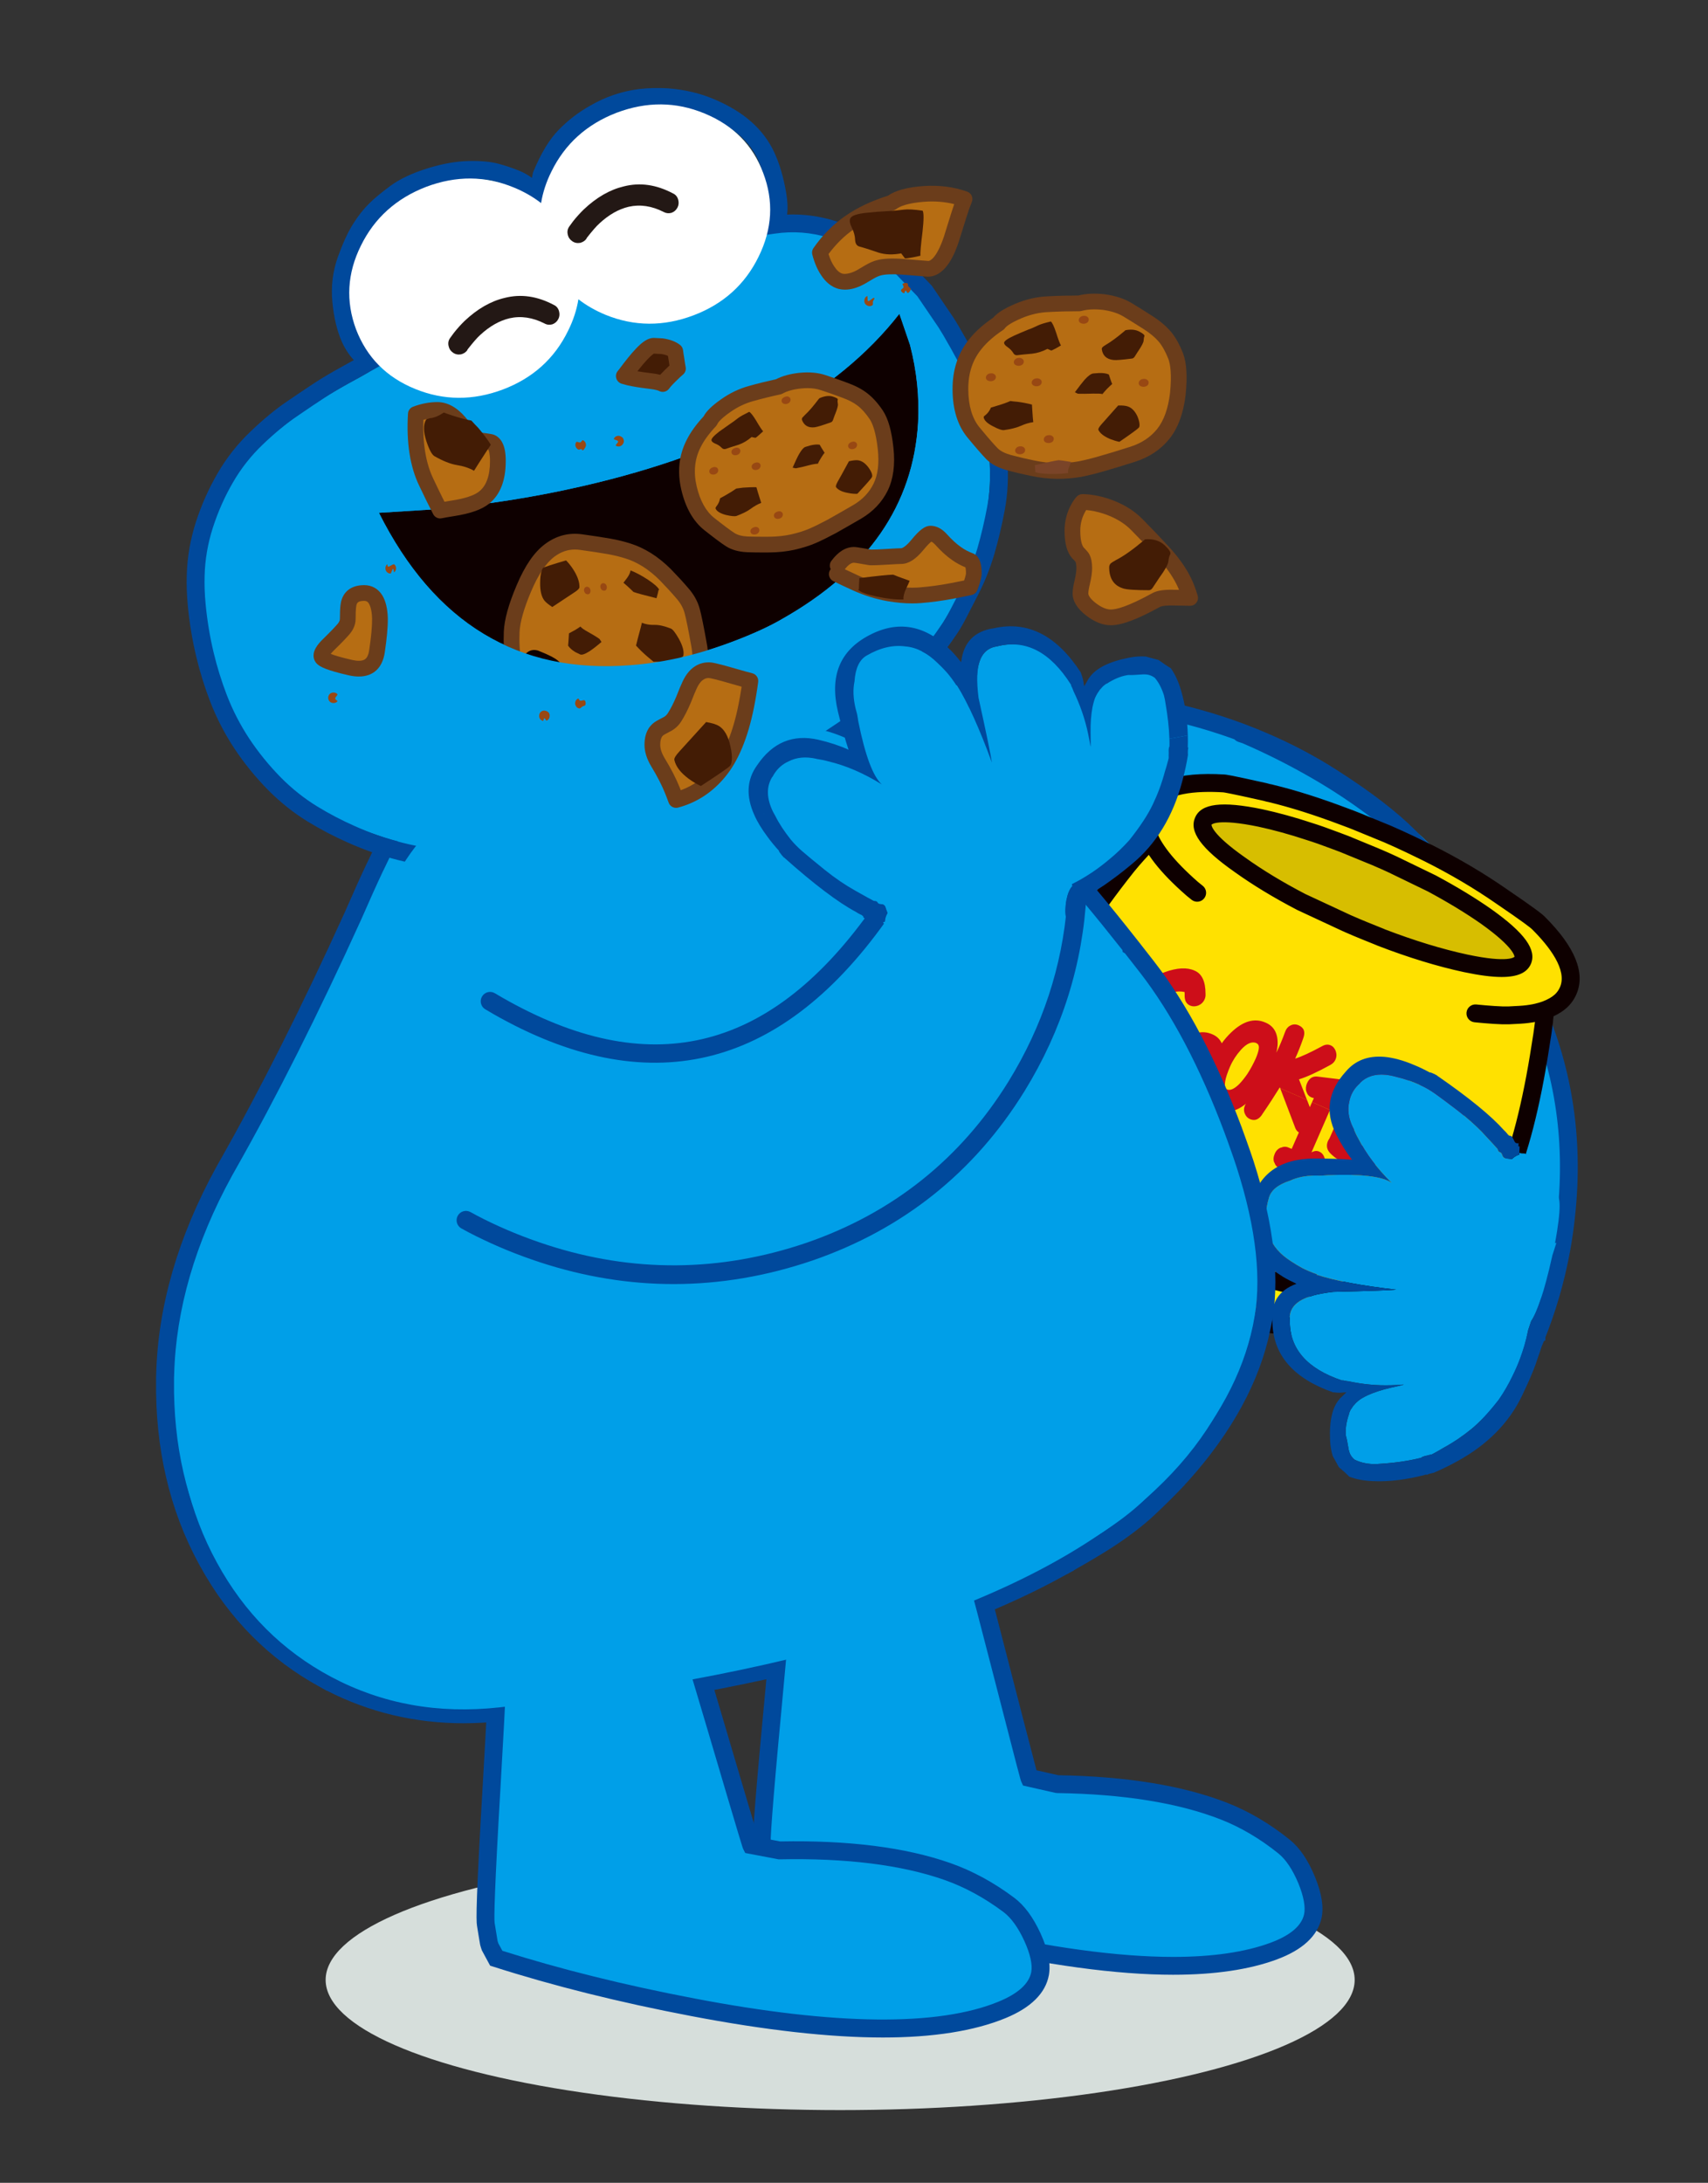 <svg xmlns="http://www.w3.org/2000/svg" width="282.169" height="360.468" viewBox="0 0 282.169 360.468"><rect x="0" y="0" width="282.169" height="360.468" fill="#333333" stroke="none"/><g><ellipse fill="#D6DEDB" cx="138.797" cy="326.96" rx="85" ry="21.5"/><path fill="#009FE8" d="M152.736 143.866l-.722-1.626c-2.856-6.223-5.247-14.075-7.173-23.54 4.191-.551 7.754-.983 10.707-1.349 6.666-.805 11.395-1.231 14.176-1.301 2.078-.016 4.098.011 6.039.095 6.235.25 12.396.974 18.462 2.161l.022.011c3.739.733 7.324 1.674 10.774 2.795.283.096.558.175.825.277 3.626 1.567 7.173 3.325 10.656 5.297 6.274 3.522 11.988 7.636 17.137 12.361 1.088 1.145 2.076 2.294 2.968 3.443-.892-1.149-1.88-2.299-2.968-3.443 3.968 3.622 7.597 7.596 10.887 11.938l1.201 2.22c-.051-.12.103-.047.458.216.691 1.241 1.288 2.36 1.806 3.396l.096.177-.426-.373 2.423 4.647.899-.458c5.961 10.788 8.669 22.432 8.135 34.954-.155 3.542-.54 7.024-1.155 10.448l-25.1 7.362c-1.142-13.685-4.752-26.736-10.803-39.172-.598-1.164-1.208-2.316-1.821-3.472-2.097-3.867-4.576-7.526-7.432-10.937l-.62-.771c-.553-.657-1.109-1.274-1.676-1.827-1.391-1.373-3.517-3-6.368-4.865-.853-.608-1.625-1.086-2.276-1.422-.357-.224-.727-.42-1.079-.625-3.659-2.055-7.657-3.694-12.011-4.956-4.661-1.328-9.688-2.213-15.104-2.647-3.591-.275-7.237-.344-10.949-.168l-9.988 1.154zM205.848 121.39c.987.326 1.964.676 2.906 1.041 4.086 1.744 7.92 3.779 11.517 6.1 5.354 3.432 9.518 6.625 12.466 9.572.315.303.616.612.904.946-5.148-4.728-10.862-8.839-17.137-12.362-3.483-1.972-7.03-3.73-10.656-5.297M203.466 152.089c-.534-.346-1.063-.672-1.598-.978.651.336 1.424.814 2.276 1.421-.223-.141-.446-.282-.678-.443"/><path fill="#00398A" d="M240.222 143.943l.093-.064.244.376-.076.055-.27.156-.239-.357z"/><path fill="#009FE8" d="M240.213 144.466l.271-.156c1.076 1.43 2.003 2.884 2.795 4.359.501.901.906 1.687 1.249 2.318-3.29-4.344-6.919-8.317-10.887-11.939-.29-.333-.589-.645-.904-.945-2.948-2.947-7.112-6.141-12.466-9.572-3.597-2.32-7.431-4.355-11.517-6.102 5.441 2.028 10.479 4.533 15.129 7.555 5.354 3.428 9.518 6.621 12.468 9.568 1.445 1.449 2.735 2.905 3.871 4.392l-.248.169.239.353zM216.866 167.391c-.397-.166-.597-.259-.603-.273l.13-.703c.097-.463.063-.81-.058-1.037-1.153-2.06-2.326-3.847-3.527-5.381 2.855 3.41 5.335 7.069 7.432 10.937.613 1.155 1.224 2.308 1.821 3.472l-.168.074-.915-1.383-3.558-5.449c.009-.024-.165-.106-.554-.257"/><path fill="#00499C" d="M246.167 236.511c-.283 0-.567-.081-.819-.251-.672-.453-.853-1.364-.4-2.035 5.868-8.73 9.761-18.242 11.573-28.274.598-3.343.979-6.791 1.129-10.251.524-12.183-2.149-23.684-7.95-34.178-.998-1.818-1.98-3.442-2.999-4.956-1.133-1.704-2.228-3.233-3.338-4.685-3.212-4.241-6.812-8.189-10.713-11.747-5.013-4.605-10.686-8.697-16.864-12.166-3.392-1.922-6.929-3.68-10.519-5.23l-.416-.137-.29-.096c-.772-.256-1.187-1.089-.931-1.857.258-.768 1.092-1.184 1.857-.928l.256.084c.219.068.428.138.637.217 3.738 1.615 7.37 3.421 10.847 5.39 6.369 3.575 12.228 7.803 17.404 12.558 4.031 3.675 7.754 7.756 11.065 12.132 1.149 1.494 2.278 3.078 3.445 4.833 1.066 1.584 2.091 3.278 3.128 5.173 6.062 10.968 8.861 22.991 8.315 35.722-.158 3.589-.555 7.171-1.176 10.645-1.885 10.433-5.928 20.32-12.023 29.388-.281.42-.747.649-1.218.649zm-33.979-75.817c-.358 0-.718-.13-1-.395-.776-.723-1.694-1.542-2.752-2.457-2.112-1.822-3.791-3.167-5.135-4.109-.777-.554-1.504-1.007-2.106-1.319l-.746-.434-.399-.227c-.701-.408-.938-1.307-.529-2.007.407-.699 1.304-.938 2.006-.529l.367.208c.246.14.498.284.744.436.638.325 1.463.839 2.357 1.475 1.416.993 3.17 2.396 5.357 4.283 1.093.943 2.036 1.788 2.84 2.534.591.551.622 1.479.071 2.074-.29.31-.683.467-1.075.467zM212.59 162.059l-1.544-1.909c-.565-.675-1.081-1.237-1.555-1.697-1.332-1.312-3.397-2.89-6.15-4.69-.286-.182-.493-.314-.708-.464-.474-.304-.978-.619-1.491-.909l-1.274-.727.004-.007c-3.463-1.923-7.332-3.509-11.502-4.717-4.552-1.296-9.535-2.169-14.81-2.594-3.639-.275-7.264-.334-10.765-.162l-1.466.07-.142-2.934 1.466-.069c3.623-.175 7.369-.117 11.135.169 5.475.438 10.651 1.347 15.391 2.697 4.473 1.298 8.617 3.009 12.327 5.089l1.279.719-.009.018c.499.287.988.595 1.488.916l.577.378c3.024 1.979 5.242 3.679 6.705 5.118.541.531 1.106 1.146 1.765 1.928l1.562 1.934-2.283 1.843zm23.753-17.511l-.897-1.16c-.858-1.108-1.82-2.229-2.868-3.325-.307-.354-.573-.629-.852-.897-2.877-2.873-6.988-6.027-12.245-9.397-3.528-2.278-7.329-4.289-11.303-5.987-4.259-1.844-8.857-3.369-13.679-4.539l-.003.001-.153-.039-.282-.067-.861-.214c-.946-.224-1.902-.431-2.874-.625-5.965-1.169-12.103-1.888-18.233-2.136-1.866-.077-3.871-.11-5.97-.092-2.768.066-7.489.502-14.01 1.289l-.997.124c-2.743.337-5.971.733-9.695 1.222l-1.454.191-.38-2.91 1.453-.192c3.732-.488 6.968-.887 9.715-1.224l1.002-.124c6.616-.8 11.435-1.24 14.32-1.312 2.166-.019 4.222.015 6.14.095 6.274.254 12.562.99 18.68 2.189 1.141.229 2.254.47 3.359.738l.167-.07.514.242c5.074 1.217 9.919 2.816 14.402 4.755 4.121 1.761 8.07 3.853 11.729 6.216 5.433 3.481 9.71 6.77 12.71 9.769.322.31.656.654.975 1.025 1.067 1.115 2.097 2.312 3.017 3.501l.897 1.161-2.324 1.792zM232.861 215.043c-.753 0-1.395-.578-1.458-1.345-1.121-13.404-4.71-26.41-10.662-38.653-.507-.99-1.043-2.002-1.579-3.016l-.219-.41c-2.047-3.776-4.491-7.373-7.261-10.682-.519-.622-.438-1.547.187-2.068.621-.519 1.544-.435 2.068.184 2.892 3.461 5.449 7.221 7.595 11.179l.224.425c.543 1.023 1.083 2.047 1.611 3.077 6.13 12.602 9.812 25.956 10.959 39.721.069.809-.532 1.517-1.34 1.585l-.125.003zM152.736 145.335c-.735 0-1.369-.552-1.456-1.301-.094-.804.485-1.531 1.289-1.624l9.988-1.151c.801-.097 1.533.482 1.624 1.288.094.806-.486 1.532-1.287 1.625l-9.987 1.154-.171.009z"/><path fill="#FFE100" d="M236.059 140.937l-.763-.372-2.358-1.144c-1.22-.572-2.457-1.145-3.694-1.681l-5.228-2.14c-.589-.244-1.181-.463-1.787-.685-4.438-1.681-8.534-2.991-12.302-3.896-.091-.037-.185-.059-.297-.059 2.569 1.277 4.934 2.865 7.093 4.729.999.869 1.866 1.738 2.604 2.586.979.351 1.959.759 2.975 1.183l4.927 2.031.299.129c.869.37 1.699.738 2.528 1.126l6.52 3.159c3.381 1.716 6.407 3.434 9.122 5.17l-.165.277c4.671 3.323 6.667 5.744 6.019 7.258-.662 1.494-3.804 1.661-9.396.48-4.235-.907-8.923-2.329-14.057-4.304l-.019-.021c-1.311.203-2.14.703-2.49 1.517-1.056 2.457 1.419 4.985 7.459 7.626 2.106.904 4.211 1.681 6.298 2.327.479 3.379.329 7.108-.463 11.228-.736 3.952-2.806 9.824-6.224 17.637-3.397 7.812-7.554 12.298-12.464 13.499-4.933 1.162-9.658 1.218-14.201.164.7.722 1.217 1.366 1.567 1.9 5.691 1.757 10.933 2.568 15.719 2.422.83-.036 1.624-.094 2.416-.185l.186-.018c1.864-.205 3.656-.556 5.395-1.091 7.92-2.38 13.666-7.684 17.246-15.902 2.492-5.722 4.468-13.422 5.963-23.119.241-1.421.445-2.823.611-4.208-.942-.021-1.866-.039-2.768-.093-.742.037-1.518.037-2.309 0-.981-.058-2.031-.147-3.125-.277l.054-.203c1.019.165 2.037.276 3.033.352.773.054 1.55.11 2.347.129.513.02 1.066-.423 1.659-1.293-.312.073-.664.147-1.033.201-.796.132-1.661.204-2.605.242-.699.055-1.418.074-2.177.055-.908-.037-1.884-.093-2.899-.183-.502-.039-1.015-.095-1.533-.148.519.054 1.031.109 1.533.148 1.016.09 1.991.146 2.899.183.759.02 1.478 0 2.177-.055.944-.038 1.81-.11 2.605-.242.369-.054.722-.128 1.033-.201.519-.795 1.069-1.94 1.646-3.437-.129 1.277-.24 2.295-.336 3.049 1.037-.387 1.882-.868 2.548-1.459.537-.499.944-1.069 1.222-1.72 1.273-2.899-.352-6.63-4.874-11.15-.517-.536-2.606-2.031-6.247-4.506-3.597-2.492-7.552-4.838-11.889-7.015"/><path fill="#FFE100" d="M222.174 213.462c-4.49 0-9.44-.825-14.72-2.454l-.121-.039-.071-.107c-.366-.56-.896-1.197-1.525-1.849l-.855-.88 1.193.279c4.47 1.032 9.181.979 14.038-.164 4.776-1.17 8.886-5.643 12.216-13.293 3.384-7.734 5.471-13.645 6.2-17.56.762-3.951.925-7.613.49-10.887-2.031-.636-4.089-1.398-6.113-2.271-6.303-2.754-8.804-5.404-7.649-8.098.397-.925 1.329-1.507 2.771-1.73l.182-.027.092.096c4.996 1.917 9.682 3.35 13.928 4.259 2.419.512 4.399.77 5.88.77 1.209 0 2.73-.181 3.112-1.042.392-.916-.312-2.845-5.898-6.819l-.271-.194.155-.261c-2.619-1.661-5.578-3.33-8.791-4.965l-6.515-3.155c-.823-.382-1.652-.751-2.515-1.12l-.227-.1-4.995-2.059c-1.062-.44-2.008-.835-2.961-1.174l-.086-.033-.063-.071c-.748-.861-1.612-1.719-2.567-2.55-2.164-1.866-4.524-3.439-7.017-4.677l.161-.682c.158 0 .297.024.436.081 3.667.877 7.704 2.156 12.29 3.891.608.226 1.202.444 1.8.69l5.225 2.139c1.246.543 2.487 1.117 3.709 1.689l2.365 1.146c.243.111.505.242.764.376 4.27 2.141 8.287 4.509 11.938 7.041 3.831 2.607 5.774 4.012 6.297 4.553 4.62 4.614 6.284 8.5 4.942 11.548-.291.683-.728 1.302-1.303 1.837-.702.623-1.573 1.124-2.669 1.531l-.558.209.074-.59.083-.672-.293.561.076-.016-.6.878c-.186.263-.369.486-.552.673l1.425.03.398.009-.021.396c-.166 1.373-.375 2.797-.613 4.229-1.5 9.713-3.516 17.521-5.991 23.205-3.61 8.285-9.489 13.702-17.471 16.101-1.718.529-3.506.89-5.459 1.102l-.188.03-.083-.002c-.716.082-1.486.141-2.354.178-.379.009-.753.014-1.125.014zm-14.381-3.106c5.591 1.715 10.782 2.504 15.476 2.366.882-.035 1.664-.096 2.385-.183l.104-.011.02.009.066-.016c1.908-.208 3.65-.56 5.325-1.075 7.772-2.336 13.499-7.616 17.023-15.699 2.448-5.626 4.449-13.374 5.937-23.032.22-1.288.404-2.563.562-3.802-.82-.017-1.61-.037-2.387-.083-.672.037-1.5.037-2.303 0-1.042-.062-2.099-.157-3.146-.281l-.416-.052.148-.544c-.469-.029-.914-.064-1.349-.105-.404-.027-.825-.072-1.245-.116l-.29-.028.072-.72.291.03c.415.045.829.088 1.231.117.888.079 1.805.14 2.888.184.735.02 1.453 0 2.134-.056.993-.039 1.832-.114 2.576-.237.31-.044.602-.104.866-.165.492-.781 1.006-1.871 1.533-3.247l.693.168c-.096.962-.182 1.777-.261 2.448.751-.33 1.37-.714 1.879-1.165.491-.461.873-.998 1.127-1.592 1.208-2.749-.405-6.364-4.797-10.754-.633-.657-3.834-2.861-6.191-4.464-3.625-2.513-7.61-4.864-11.849-6.993-.258-.129-.511-.257-.751-.366l-2.368-1.146c-1.21-.568-2.442-1.14-3.679-1.675l-5.22-2.139c-.588-.24-1.172-.458-1.775-.678-3.592-1.361-6.842-2.437-9.861-3.266 1.648.998 3.229 2.146 4.715 3.43.957.83 1.821 1.688 2.578 2.551.939.339 1.863.724 2.842 1.129l4.989 2.056.34.151c.831.353 1.669.723 2.503 1.111l6.521 3.161c3.364 1.711 6.443 3.457 9.16 5.191l.292.188-.175.293c4.671 3.361 6.594 5.815 5.872 7.499-.764 1.72-3.947 1.928-9.804.693-4.29-.919-9.021-2.366-14.058-4.303-1.126.196-1.812.617-2.101 1.284-.953 2.221 1.492 4.626 7.273 7.15 2.072.894 4.18 1.673 6.26 2.315l.219.066.032.226c.485 3.411.328 7.227-.466 11.349-.74 3.969-2.842 9.927-6.251 17.711-3.419 7.869-7.694 12.482-12.705 13.705-4.571 1.076-9.014 1.211-13.267.399.303.355.566.695.783 1.013zm42.392-42.363c.707.051 1.423.097 2.152.117.177 0 .422-.082.738-.385l-.069.01c-.768.126-1.632.206-2.642.242l-.179.016z"/><path fill="#D7BE00" d="M236.574 145.904l-6.52-3.159c-.829-.388-1.659-.756-2.528-1.126l-.299-.129-4.927-2.029c-.629-.243-1.258-.483-1.864-.703-1.46-.556-2.864-1.056-4.229-1.479-2.843-.944-5.504-1.661-7.978-2.198-5.635-1.162-8.79-.996-9.439.52-.665 1.494 1.349 3.913 6.061 7.218 2.859 2.05 6.222 4.101 10.081 6.114l7.534 3.507.292.129c.89.39 1.759.759 2.625 1.108l1.812.757.608.222.276.11.019.019c5.134 1.977 9.823 3.399 14.053 4.306 5.596 1.181 8.737 1.014 9.399-.48.648-1.514-1.348-3.935-6.019-7.258-2.602-1.829-5.597-3.64-8.957-5.449"/><path fill="#FFE100" d="M239.346 166.235c-2.087-.648-4.191-1.421-6.298-2.328-6.04-2.64-8.513-5.171-7.459-7.625.351-.813 1.18-1.312 2.49-1.514l.019.016-.019-.016-.276-.113-.608-.222-1.812-.759c-.866-.348-1.735-.717-2.625-1.104l-.292-.132-7.534-3.509c-3.859-2.013-7.222-4.062-10.081-6.113-4.712-3.304-6.726-5.723-6.061-7.218.649-1.515 3.805-1.681 9.439-.519 2.476.537 5.135 1.258 7.978 2.198l.516-1.587c-2.159-1.867-4.523-3.453-7.093-4.728-.252-.073-.514-.15-.773-.204-4.045-.904-6.276-1.366-6.667-1.385-7.034-.425-11.21.887-12.539 3.952-.683 1.552-.535 3.341.406 5.356l.108.238c.354.686.799 1.386 1.333 2.123 1.126 1.552 2.695 3.233 4.69 5.043.5.462 1.036.922 1.59 1.348-.554-.426-1.09-.886-1.59-1.348-1.995-1.81-3.564-3.491-4.69-5.043-.534-.737-.979-1.438-1.333-2.123l-.662.37c-1.607 1.732-2.696 2.972-3.29 3.712-6.089 7.664-10.376 14.364-12.868 20.092-3.582 8.219-3.562 16.048.076 23.471.772 1.551 1.697 3.046 2.75 4.504l1.331 1.737c4.541 5.448 11.299 10.118 20.276 14.033.347.167.684.315 1.034.464l.511.238c.17.057.336.111.521.204.592.258 1.181.499 1.752.736 2.05.831 4.046 1.554 5.965 2.179-.351-.534-.867-1.181-1.567-1.9 4.543 1.054 9.269.998 14.201-.164 4.91-1.201 9.066-5.689 12.464-13.499 3.418-7.812 5.487-13.685 6.224-17.638.792-4.114.941-7.844.463-11.223"/><path fill="#FFE100" d="M208.431 211.326l-.979-.318c-2.026-.663-4.042-1.4-5.988-2.188l-.53-.221c-.405-.169-.817-.34-1.233-.52-.183-.091-.339-.142-.488-.193l-.546-.251c-.35-.148-.688-.299-1.042-.467-8.983-3.917-15.851-8.674-20.398-14.132l-1.342-1.742c-1.098-1.523-2.032-3.058-2.783-4.565-3.671-7.488-3.698-15.488-.084-23.776 2.5-5.748 6.847-12.536 12.916-20.172.64-.797 1.781-2.088 3.309-3.732l.088-.07.37-.207c-.963-2.102-1.089-3.979-.377-5.588 1.389-3.201 5.707-4.6 12.892-4.166.149.007.62.028 6.72 1.391.268.057.536.133.799.211 2.608 1.285 5.018 2.891 7.227 4.801l.182.156-.703 2.16-.345-.115c-2.712-.896-5.383-1.634-7.939-2.188-2.417-.498-4.396-.752-5.876-.752-1.231 0-2.78.184-3.155 1.06-.331.751 0 2.62 5.937 6.781 2.895 2.075 6.271 4.125 10.041 6.089l7.522 3.503.325.147c.843.362 1.707.733 2.571 1.081l3.88 1.587-1.263.196c-1.193.183-1.917.608-2.216 1.299-.949 2.222 1.495 4.627 7.273 7.151 2.051.885 4.16 1.664 6.26 2.315l.219.066.032.227c.485 3.41.328 7.226-.466 11.346-.74 3.967-2.842 9.927-6.251 17.716-3.422 7.866-7.695 12.479-12.705 13.702-2.607.615-5.196.927-7.688.927-1.877 0-3.748-.176-5.573-.527.326.388.612.767.847 1.12l.56.858zm-18.701-71.745c-1.496 1.61-2.611 2.873-3.235 3.647-6.029 7.589-10.343 14.32-12.82 20.012-3.525 8.085-3.502 15.881.07 23.169.732 1.473 1.648 2.97 2.718 4.453l1.322 1.724c4.471 5.359 11.246 10.05 20.137 13.927.354.168.683.313 1.029.459l.534.248c.137.044.32.105.519.207l1.206.506.527.219c1.579.64 3.207 1.25 4.851 1.81-.256-.311-.544-.626-.851-.945l-.86-.883 1.197.279c2.122.492 4.314.739 6.519.739 2.438 0 4.969-.305 7.52-.903 4.776-1.17 8.886-5.641 12.216-13.293 3.384-7.737 5.471-13.645 6.2-17.56.762-3.952.925-7.613.49-10.883-2.053-.646-4.108-1.409-6.113-2.275-6.303-2.754-8.804-5.402-7.649-8.098.28-.654.83-1.136 1.638-1.44l-1.649-.69c-.865-.349-1.735-.721-2.629-1.108l-.206-.097-.095-.038-7.534-3.508c-3.813-1.989-7.222-4.054-10.141-6.147-4.915-3.444-6.936-5.952-6.178-7.659.734-1.72 3.916-1.946 9.842-.725 2.476.537 5.054 1.241 7.67 2.096l.33-1.012c-2.113-1.802-4.41-3.323-6.833-4.524-.187-.047-.437-.12-.689-.171-5.259-1.177-6.396-1.368-6.607-1.38-6.871-.414-10.941.847-12.193 3.734-.633 1.436-.496 3.139.402 5.062l.111.242c.336.644.759 1.316 1.295 2.059 1.098 1.512 2.66 3.187 4.643 4.989.533.491 1.057.938 1.564 1.328l-.438.572c-.524-.404-1.068-.864-1.613-1.37-2.02-1.829-3.612-3.544-4.738-5.094-.477-.655-.865-1.26-1.188-1.841l-.291.163zM246.951 167.988l-.056.205c1.094.129 2.144.221 3.125.276.791.037 1.566.037 2.309 0-.799-.019-1.573-.075-2.349-.129-.994-.074-2.012-.183-3.029-.352"/><path fill="#FFED00" d="M209.63 130.965c.112 0 .206.019.297.056 3.768.904 7.864 2.216 12.304 3.896.604.222 1.196.44 1.785.684-.866-.371-1.731-.72-2.64-1.054-4.782-1.847-9.177-3.287-13.201-4.302.497.238.977.479 1.455.72"/><path fill="#FFE100" d="M175.984 191.312c-.237.37-.462.756-.645 1.143-1.424 3.271-.129 6.982 3.859 11.154 4.006 4.154 9.472 7.756 16.397 10.786 3.451 1.496 6.758 2.642 9.915 3.435 1.202-.72 1.996-1.553 2.423-2.529.645-1.462.625-2.865-.076-4.192-.074-.128-.165-.274-.297-.445-1.919-.628-3.915-1.345-5.965-2.178-.571-.238-1.16-.479-1.752-.737-.186-.093-.352-.147-.521-.204l-.511-.238c-.351-.148-.688-.297-1.034-.462-8.978-3.915-15.735-8.587-20.276-14.035-.462-.553-.888-1.126-1.295-1.699l-.222.201z"/><path fill="#FFED00" d="M207.562 210.663c.132.167.223.317.297.445.701 1.327.721 2.733.076 4.189-.427.983-1.221 1.812-2.423 2.532 3.179.755 6.226 1.182 9.123 1.238 5.779.091 9.363-1.496 10.786-4.765.205-.424.352-.886.442-1.349l-.167-.055-.166.369.166-.369c-.792.094-1.586.148-2.416.183-4.786.15-10.027-.661-15.718-2.418"/><path fill="#0E0000" d="M215.096 220.549l-.484-.003c-2.944-.058-6.116-.489-9.44-1.279-3.236-.814-6.649-1.994-10.158-3.515-7.07-3.094-12.747-6.83-16.874-11.115-4.43-4.631-5.827-8.927-4.153-12.771.125-.264.258-.519.397-.767-.875-1.288-1.644-2.588-2.284-3.875-3.822-7.801-3.861-16.116-.106-24.719 2.541-5.839 6.937-12.709 13.067-20.421.64-.803 1.77-2.081 3.271-3.699-.765-2.065-.778-3.961-.035-5.652 1.614-3.719 6.197-5.305 13.982-4.834.223.013.715.036 6.898 1.418.229.049.469.113.71.183.159.017.312.052.462.102 3.745.903 7.802 2.191 12.405 3.933.605.224 1.215.449 1.819.697l5.229 2.141c1.28.554 2.531 1.133 3.762 1.711l2.38 1.154c.228.104.502.242.778.38 4.31 2.163 8.37 4.559 12.068 7.123 4.954 3.367 6.035 4.247 6.466 4.695 4.961 4.959 6.706 9.262 5.164 12.771-.351.818-.879 1.564-1.567 2.204-.627.558-1.347 1.021-2.199 1.415l-.08.68-.008.231c-.17 1.391-.377 2.831-.624 4.28-1.529 9.931-3.516 17.613-6.065 23.466-3.749 8.599-9.864 14.225-18.177 16.722-1.479.457-3.012.792-4.651 1.021-.087.248-.186.487-.296.718-1.611 3.702-5.54 5.605-11.657 5.605zm-38.675-26.733c-.665 2.483.596 5.373 3.846 8.773 3.856 3.999 9.216 7.521 15.924 10.452 3.359 1.454 6.618 2.584 9.684 3.357 3.096.735 6.06 1.138 8.79 1.191 4.604.054 7.533-.922 8.949-3.043l-.272.012c-4.926.152-10.376-.684-16.213-2.484-2.088-.682-4.126-1.428-6.083-2.22l-.593-.245-1.2-.508c-.181-.09-.282-.119-.385-.152l-.199-.082-.458-.214c-.344-.146-.695-.302-1.067-.478-9.078-3.956-16.063-8.796-20.723-14.359zm23.469 12.362c.201.067.401.143.614.25l1.083.455.586.243c1.874.762 3.848 1.481 5.851 2.135 5.499 1.697 10.624 2.494 15.209 2.346.77-.031 1.521-.084 2.27-.173l.146-.011.094-.013c1.828-.199 3.497-.536 5.099-1.028 7.554-2.272 12.893-7.203 16.328-15.078 2.411-5.54 4.381-13.197 5.857-22.756.219-1.287.401-2.538.557-3.775l-.413.067c-.794.132-1.706.216-2.765.255-.707.057-1.476.077-2.271.056-.95-.037-1.954-.094-2.997-.19-.401-.029-.838-.072-1.28-.118l-.267-.027c-.809-.082-1.402-.808-1.317-1.619.084-.813.818-1.403 1.619-1.32l.269.027c.411.043.819.086 1.218.113 1.021.094 1.971.148 2.854.184.675.019 1.335 0 2-.054.996-.038 1.786-.108 2.482-.224.349-.052.656-.115.931-.183.402-.097.78-.21 1.151-.339.875-.329 1.551-.712 2.067-1.172.364-.342.646-.739.846-1.196 1.255-2.856-1.788-6.758-4.561-9.529-.303-.311-1.573-1.296-6.031-4.327-3.593-2.492-7.537-4.817-11.724-6.918l-.714-.351-2.391-1.158c-1.186-.559-2.411-1.124-3.635-1.653l-5.195-2.13c-.576-.232-1.149-.447-1.741-.664-4.526-1.713-8.492-2.97-12.136-3.848l-.069-.016-.3-.059c-.218-.062-.438-.129-.659-.174-5.365-1.199-6.299-1.343-6.458-1.357-4.34-.265-9.79.059-11.092 3.065-.503 1.144-.378 2.487.375 4.116l.01.016.121.265c.304.577.691 1.19 1.186 1.87 1.046 1.441 2.556 3.062 4.485 4.813.475.441.976.874 1.493 1.268.648.496.773 1.422.276 2.069-.491.649-1.42.773-2.07.277-.54-.412-1.108-.895-1.694-1.435-2.101-1.906-3.699-3.63-4.88-5.259-.189-.255-.36-.505-.523-.746-1.357 1.481-2.055 2.311-2.411 2.757-5.97 7.508-10.234 14.156-12.672 19.76-3.391 7.772-3.375 15.254.046 22.231.688 1.383 1.552 2.799 2.556 4.201l.018.02.113.145c.377.532.772 1.062 1.203 1.579 4.363 5.235 11.001 9.82 19.731 13.631.374.175.688.312 1.017.451l.505.235zm48.186-44.839c-1.639 0-3.7-.271-6.23-.806-4.362-.933-9.165-2.401-14.279-4.37l-.176-.08-2.577-1.041c-.863-.351-1.746-.726-2.645-1.12l-.175-.089-.152-.055-7.534-3.507c-3.905-2.035-7.357-4.13-10.318-6.252-5.56-3.9-7.581-6.685-6.549-9.019.989-2.32 4.407-2.746 11.087-1.365 2.631.569 5.368 1.322 8.145 2.24 1.255.39 2.663.883 4.285 1.5.477.171.979.363 1.486.557l.38.145 4.968 2.05.164.078.151.056c.885.375 1.729.751 2.574 1.146l6.535 3.167c3.517 1.892 6.582 3.755 9.162 5.569 5.52 3.924 7.528 6.711 6.53 9.047-.638 1.442-2.183 2.149-4.832 2.149zm-19.304-7.876c4.916 1.885 9.521 3.291 13.688 4.182 6.8 1.438 7.73.374 7.745.358-.011 0 .088-1.451-5.53-5.45-2.48-1.739-5.446-3.541-8.802-5.347l-6.461-3.132c-.799-.373-1.615-.733-2.467-1.098l-.147-.074-.136-.047-5.271-2.163c-.493-.188-.981-.374-1.459-.547-1.586-.602-2.943-1.076-4.167-1.457-2.7-.895-5.332-1.618-7.85-2.164-6.848-1.415-7.767-.348-7.771-.334 0 .008-.152 1.418 5.552 5.419 2.86 2.052 6.196 4.073 9.917 6.012l7.476 3.48.322.141c.853.373 1.687.729 2.522 1.066l2.709 1.093.13.062z"/><path fill="#CD0E19" d="M233.231 179.088c-.168-.426-.479-.737-.906-.904h-.016c-.737-.278-2.029-.612-3.858-.979-1.811-.389-2.717-.593-2.736-.593l-.089-.018c-1.588-.165-2.549.187-2.884 1.053-.093.242-.148.5-.163.739l-.295-.035-4.548-.557c-.829-.128-1.437.242-1.809 1.091-.203.461-.235.924-.129 1.346h.021c.129.465.388.798.812.981.168.055.292.112.427.13l-.299.663 2.955 1.293.684-1.571 1.054.203c-.332.188-.611.519-.831 1-.094.238-.168.461-.184.681l5.868 2.569c1.093.108 1.849.13 2.273.036.647-.131 1.089-.478 1.351-1.091.183-.423.221-.885.111-1.347-.131-.462-.428-.795-.852-.979-.241-.111-.52-.147-.815-.094l-.033-.018c-.369.057-1.312-.019-2.81-.24l.885-2.031c2.254.425 3.79.795 4.58 1.071.43.165.815.184 1.15.073-.853 1.979-.227 4.137 1.864 6.441.719.8 1.145 1.502 1.286 2.093l3.145 1.366c.479-1.942-.184-3.935-2.014-5.966-1.052-1.199-1.477-2.105-1.258-2.715.127-.241.408-.37.814-.386.371-.021.756.072 1.163.238.833.35 1.497.961 2.032 1.792l.019.018c.169.259.387.442.627.554.407.166.833.166 1.273-.036.441-.241.761-.574.962-1.036.276-.572.222-1.144-.167-1.699h.019c-.888-1.384-1.978-2.362-3.249-2.915-1.183-.519-2.365-.61-3.526-.298-.724.167-1.333.48-1.83.905.04-.292.019-.57-.074-.828M220.675 173.585c-.184-.479-.463-.795-.849-.962-.424-.183-.868-.145-1.349.112-1.94 1.053-3.456 1.755-4.507 2.085.5-1.107.942-2.234 1.33-3.358.392-1.036.129-1.754-.755-2.143-.466-.203-.924-.203-1.369.037-.424.202-.72.591-.904 1.127-.389 1.088-.849 2.196-1.405 3.358.094-.405.149-.794.188-1.162.131-1.922-.536-3.196-1.977-3.804-1.828-.812-3.732-.258-5.705 1.645-.557.534-1.072 1.124-1.534 1.771-.314-.682-.813-1.164-1.532-1.478-1.718-.758-3.475-.294-5.301 1.423-.186-.46-.479-.794-.905-.96-.48-.223-.979-.149-1.477.201l5.67 2.476c.168-.02.35.017.519.093.09.037.184.074.235.129l.022.02.072.128 4.081 1.791c.423-.979 1.016-1.884 1.771-2.734.945-1.053 1.791-1.423 2.534-1.143l.274.185v.019c.312.275.204 1.071-.351 2.364-.425.939-.888 1.789-1.386 2.549l5.301 2.307.056-.11.071.164 4.433 1.939-1.326-3.415c1.233-.369 2.936-1.146 5.131-2.347.444-.24.737-.536.888-.904.203-.444.221-.904.056-1.403M195.689 163.816c.018.185.036.406.018.684.019.794.315 1.309.926 1.568.386.167.828.167 1.327-.018.479-.204.83-.536 1.036-.999.129-.274.188-.571.163-.922 0-2.067-.61-3.341-1.809-3.84-1.256-.573-2.896-.481-4.948.257-2.66.961-4.674 3.027-6.02 6.204l-.018.021c-.242.592-.423 1.162-.593 1.718l3.064 1.348c.113-.535.278-1.057.5-1.551.666-1.515 1.552-2.699 2.66-3.526 1.201-.89 2.422-1.2 3.694-.944M211.368 179.661l-5.301-2.308c-.425.608-.866 1.181-1.349 1.679-.791.775-1.44 1.07-1.937.904l-.165-.091c-.482-.442-.28-1.682.588-3.696l.019-.034-4.081-1.792c.181.35.056 1.052-.408 2.105-.718 1.644-1.589 2.975-2.602 3.99-.72.717-1.331 1.014-1.792.848l-.164-.091c-.446-.426-.259-1.571.57-3.473.408-.942.96-1.812 1.68-2.606.685-.738 1.295-1.125 1.867-1.143l-5.67-2.476-.163.112c-1.204.924-2.256 1.256-3.124.978-.518-.202-.737-.793-.645-1.773.034-.314.091-.646.145-.958l-3.064-1.35c-.35 1.237-.479 2.401-.406 3.528.127 2.087.98 3.471 2.547 4.134 1.312.593 2.772.483 4.414-.331-.164.315-.33.629-.479.961-.552 1.293-.827 2.586-.813 3.879 0 1.902.722 3.154 2.18 3.767 1.385.645 2.919.168 4.597-1.441.629-.607 1.204-1.292 1.737-2.031.351 1.089 1.035 1.845 2.088 2.308 1.273.573 2.698.242 4.227-1.013-.089.091-.147.184-.181.274-.205.462-.224.925-.039 1.37.166.422.442.734.829.903.759.352 1.443.128 2.014-.702v-.021c1.126-1.64 2.083-3.119 2.881-4.41M238.105 192.438c.13-.314.241-.645.335-.979l-3.145-1.363c.095.329.079.627-.015.884-.127.295-.388.479-.775.537h-.019c-.351.016-.703-.036-1.089-.204-1.089-.498-1.845-1.475-2.27-2.938l-.022-.108-2.305-1.018c-.314.131-.538.406-.704.833-.127.273-.186.59-.166.958l-.274-.146c-.352-.15-.739-.15-1.165.018v.017c-.962.353-1.94.296-2.954-.146-.224-.093-.427-.185-.631-.314l1.146-2.621c.869.167 1.625.276 2.251.333l-5.868-2.569c-.074.536.111.998.532 1.348l-1.329 3.03c-.093.13-.182.278-.259.443-.292.7-.203 1.331.278 1.902.684.737 1.515 1.31 2.492 1.734 1.718.757 3.454.813 5.188.149v.019c.521-.221.869-.554 1.034-.999l.061-.111c.127.241.274.499.441.76.5.811 1.069 1.495 1.755 2.069.461.346.938.645 1.439.866 1.162.498 2.27.573 3.36.184 1.224-.423 2.107-1.274 2.678-2.568M228.802 187.249l2.305 1.018c-.127-.389-.441-.685-.939-.89-.556-.236-1.015-.294-1.366-.128"/><path fill="#CD0E19" d="M216.759 182.005l-.371.831-.46-1.183-4.433-1.938 2.496 6.576c.127.312.314.554.589.719l-1.185 2.713-.533-.218c-.423-.187-.846-.169-1.273.034l-.019-.02c-.443.188-.775.519-.977 1.018-.222.499-.261.979-.095 1.422l.02-.02c.146.463.425.795.85.979.851.368 1.829.646 2.953.831 2.496.407 3.972.019 4.436-1.164.201-.462.22-.923.054-1.402-.167-.5-.463-.831-.851-1-.388-.184-.814-.146-1.295.114l3.049-7-2.955-1.292z"/><path fill="#009FE8" d="M256.897 205.27l.221-.015c-.236.752-.452 1.445-.675 2.104-.027.169-.058.316-.104.467-.275 1.286-.594 2.538-.913 3.74-.301 1.139-.596 2.134-.896 2.997-.552 1.655-1.073 2.863-1.583 3.61-.156.47-.312.959-.486 1.467l-.208.953-.03.095-.043.222c-.106.429-.228.879-.35 1.312-.204.691-.439 1.389-.676 2.046-.367.998-.79 1.964-1.257 2.909-.66 1.385-1.412 2.681-2.267 3.927-1.648 2.124-3.161 3.754-4.549 4.886-1.378 1.13-2.899 2.173-4.6 3.1-.517.305-1.056.629-1.645.938l-.287.147-.564.125v.019l-.581.124c-.255.071-.471.154-.631.294-1.939.496-4.207.829-6.762.992-.402.041-.827.066-1.271.055-1.146-.083-2.12-.322-2.915-.721l-.06-.033c-.48-.397-.787-.897-.909-1.478l-.002-.021-.022-.015c-.222-1.336-.374-2.101-.462-2.334-.021-.053-.029-.186-.042-.423-.056-.956.122-2.055.551-3.294l-.003-.035-.001-.039v-.017l-.003-.018.068-.099-.003-.036.18-.399c.137-.19.277-.385.395-.573l-.003-.017.069-.078c.344-.408.605-.661.766-.781.316-.294.848-.602 1.589-.958 1.113-.502 2.361-.905 3.765-1.227 1.401-.315 2.128-.489 2.217-.549-.623.056-1.303.091-2.038.115-2.412.08-4.786-.155-7.158-.665l-.054.003-.521-.079-.299-.075-.069.04-.058-.031-.019.016c-5.806-1.953-8.667-5.26-8.616-9.907-.184-1.963 1.048-3.32 3.696-4.062l.019-.019c.979-.278 2.145-.49 3.479-.639 5.838-.131 9.3-.253 10.38-.367-5.584-.626-9.965-1.446-13.135-2.463l.049-.077c-.9-.321-1.711-.66-2.419-1.026-.645-.349-1.237-.701-1.771-1.06-1.911-1.2-3.134-2.608-3.691-4.252-.728-1.839-.76-3.938-.061-6.283.352-1.255 1.517-2.206 3.508-2.834 1.129-.544 2.5-.824 4.138-.846l.939.023c.389-.023.79-.046 1.195-.09 5.429-.211 8.914.2 10.487 1.251-2.382-2.354-4.213-4.774-5.5-7.301-.309-.536-.538-1.039-.734-1.508-.021-.09-.084-.197-.145-.306-.73-1.488-.937-2.911-.611-4.277.198-1.061.68-1.976 1.468-2.759l.018-.018c.122-.098.244-.216.329-.332v-.018c1.416-1.392 3.444-1.706 6.104-.918 1.251.281 2.608.772 4.082 1.446.723.345 1.466.782 2.212 1.312.791.566 2.02 1.472 3.698 2.759 1.523 1.187 2.844 2.364 3.998 3.533.118.122.233.246.333.371 1.218 1.293 1.963 2.118 2.26 2.451v.018l.066.18c.048.184.164.287.336.329l.053.039.056.016c.095.065.197.208.262.426.094.29.248.464.492.521l.057.021c.203.007.521.044.947.093l.125-.006.162-.141c.279-.255.618-.438 1.035-.573l.002-.278c.281.078.506.101.668.091.149-.006.261.006.355.055.335 1.032 1.098 2.498 2.316 4.439l.12.196c.226-.289.452-.503.72-.647.092-.062.157-.102.232-.089.167.027.273.227.292.61.016.204-.102.746-.346 1.626l.112.084c.462.325.699.606.716.844l-.017.093.321-.221c1.239-.86 1.497 1.076.753 5.803-.107.67-.217 1.341-.346 1.994"/><path fill="#00499C" d="M250.85 189.313l.203.009-.051 1.069-.002.28c-.417.135-.756.316-1.035.573l-.162.141-.125.004c-.427-.046-.746-.084-.947-.091l-.057-.017c-.244-.059-.398-.235-.492-.525-.064-.218-.167-.358-.262-.426l-.056-.016-.053-.035c-.172-.046-.288-.149-.337-.333l-.065-.178v-.02c-.297-.333-1.042-1.158-2.26-2.454l-.333-.366c-1.154-1.171-2.478-2.349-3.998-3.532-1.679-1.29-2.907-2.197-3.698-2.762-.746-.526-1.489-.966-2.212-1.312-1.474-.671-2.831-1.165-4.082-1.446-.693-.2-1.327-.33-1.938-.39l-.17-2.958c1.464.139 3.116.581 4.909 1.348.846.337 1.722.767 2.614 1.25l.109-.025.753.327.102.089.015-.021.039.017c.094.051.152.083.19.137l.019.016c5.183 3.58 8.854 6.575 10.999 8.981l.253.246.062.07c.135.137.257.296.393.473l.109-.003-.027.108.313.022c.19.119.368.347.518.689.127.305.249.482.38.511.188.046.299.058.334.038l.073-.06-.025.572zm-14.018-9.86l.022.073-.022-.073M228.718 174.53l.17 2.958c-1.724-.16-3.118.27-4.166 1.304v.021c-.085.114-.207.232-.329.332l-.018.019c-.786.782-1.27 1.697-1.468 2.758-.325 1.364-.119 2.789.611 4.277.061.108.123.216.145.305.196.47.426.975.734 1.509 1.287 2.526 3.118 4.949 5.5 7.301-1.573-1.051-5.059-1.462-10.487-1.247-.405.04-.807.062-1.191.084l-.943-.021c-1.638.021-3.009.302-4.138.842-1.991.631-3.156 1.583-3.508 2.838-.697 2.343-.667 4.444.062 6.283.556 1.644 1.778 3.05 3.689 4.25.534.36 1.127.711 1.771 1.062.708.366 1.519.708 2.419 1.025l-.049.078c3.17 1.017 7.551 1.841 13.135 2.461-1.08.116-4.542.238-10.38.365-1.335.152-2.501.364-3.479.642l-.019.02c-2.648.739-3.88 2.1-3.696 4.062-.051 4.65 2.811 7.954 8.616 9.907l.019-.016.058.031.069-.04.299.075.521.079.054-.003c2.371.51 4.746.747 7.158.663.68-.018 1.322-.054 1.911-.104l.002.033c-.273.092-.964.258-2.092.507-1.403.317-2.651.725-3.765 1.227-.741.354-1.272.664-1.589.958-.16.12-.422.373-.766.781l-.07.076.004.019c-.117.19-.256.386-.395.573l-.18.399.003.036-.068.098.003.019v.017l.001.036v.038c-.426 1.241-.604 2.34-.548 3.294.013.24.021.37.042.423.088.233.24 1 .462 2.334l.022.015.002.02c.122.582.429 1.082.909 1.479l.06.033c.795.398 1.769.635 2.915.721.443.012.868-.016 1.271-.055 1.615-.091 3.117-.268 4.488-.513l.164 2.941c-2.043.374-4.027.522-5.946.428-1.46-.064-2.727-.305-3.824-.743-.488-.505-1.07-1.026-1.71-1.561-.227-.428-.495-.913-.8-1.469l-.205-.354c-.248-.782-.408-1.676-.446-2.65-.144-3.218.392-5.479 1.603-6.818v-.02c.053-.038.316-.295.802-.765l.304-.273-.059.003c-.071-.016-.313 0-.698.037l-.439.029-.095-.014-.385-.016-.188-.026c-.093-.014-.203-.026-.351-.019-6.564-2.3-9.917-6.167-10.022-11.615-.308-3.136 1.031-5.238 3.975-6.312-.778-.359-1.536-.742-2.24-1.162l-.022-.018c-4.793-2.934-6.548-6.91-5.283-11.903 1.264-5.067 4.791-7.589 10.56-7.602 2.337-.007 4.407.063 6.165.201-.952-1.219-1.823-2.626-2.632-4.22-1.853-3.674-1.312-7.134 1.606-10.341 1.572-1.857 3.702-2.66 6.385-2.426M254.528 214.563c.151-.284.318-.589.466-.894.087 2.229.153 3.994.205 5.264.036.937.076 1.615.099 2.042l.021.365-.449.21v.02c-.075.279-.174.525-.255.732l.028.128c-.184.654-.405 1.315-.661 2.011l-.347 1.015c-.561 1.508-1.246 3.056-2.024 4.666-.064.152-.129.305-.212.456-2.163 4.473-5.757 8.068-10.746 10.784-.659.369-1.339.719-2.008 1.034-.626.311-1.234.586-1.868.844l-.072.003c-.418.082-.762.192-1.011.316l-.062-.069c-.997.277-1.981.498-2.968.667l-.164-2.943c.804-.137 1.568-.289 2.273-.476.16-.139.376-.225.631-.296l.581-.125v-.02l.564-.123.287-.146c.589-.31 1.128-.636 1.645-.94 1.7-.927 3.222-1.973 4.6-3.098 1.388-1.129 2.9-2.764 4.549-4.888.854-1.246 1.606-2.542 2.267-3.927.463-.947.89-1.911 1.253-2.909.24-.657.479-1.354.68-2.046.122-.432.243-.881.35-1.312l.043-.222.03-.095.208-.951.486-1.466c.511-.745 1.031-1.955 1.581-3.611M231.79 228.682l-.002-.033.127-.009-.125.042"/><path fill="#009FE8" d="M90.376 123.319l-.586.124c-8.294 1.882-14.389 4.381-18.259 7.507-.56.436-1.07.9-1.524 1.373-1.425 1.448-2.819 3.321-4.174 5.585-.453.753-.894 1.546-1.346 2.39-.45.851-.983 1.942-1.616 3.281l-.014.021c-.988 2.092-2.196 4.774-3.62 8.069l.006.019c-.123.233-.227.46-.329.712l-.61-1.119c-7.103 15.622-13.981 29.293-20.639 41.035l-.584 1.119-.042-.013c-6.226 11.333-9.481 22.53-9.754 33.595-.014.305-.027.61-.016.93-.145 11.059 2.137 20.896 6.853 29.543l1.396-.689.097.188.001.019c4.52 8.428 10.769 14.871 18.725 19.374l.434.248.022.014c8.416 4.618 17.653 6.42 27.688 5.402l.37-.041c6.511-.698 12.774-1.48 18.785-2.378 1.861-.273 3.722-.569 5.546-.854 10.962-1.778 21.033-3.901 30.214-6.366 1.529-.412 3.039-.823 4.531-1.245 13.036-3.777 24.149-8.268 33.384-13.491 5.083-2.89 9.604-6.002 13.528-9.331l.016-.004c.579-.515 1.163-1.015 1.72-1.526.988-.904 1.945-1.801 2.853-2.723.318-.391.66-.763.995-1.154 6.589-7.688 10.797-15.677 12.637-23.997 1.542-8.181.875-17.016-1.99-26.543-.549-1.809-1.152-3.622-1.813-5.428l-.007-.017c-3.729-9.948-9.506-19.94-17.321-29.96l-.021-.014c-2.133-2.74-4.414-5.47-6.85-8.204-2.283-2.578-4.705-5.145-7.255-7.722-1.346-1.34-2.687-2.645-4.019-3.932l-.021-.017-1.348-1.264c-.61-.549-1.215-1.102-1.809-1.642-4.385-3.964-8.791-7.511-13.191-10.646-.498-.369-.982-.702-1.472-1.03l-.003-.02c-1.845-1.273-3.577-2.382-5.166-3.351-3.389-2.027-6.256-3.37-8.611-3.99-27.032 4.757-42.305 7.473-45.791 8.163"/><path fill="#00499C" d="M76.576 284.575c-8.006 0-15.579-1.801-22.522-5.354l-.032.009-.656-.36c-.151-.078-.299-.157-.436-.246-8.424-4.57-15.154-11.344-19.917-20.07l-.159-.289c-4.85-8.905-7.215-19.086-7.067-30.338-.011-.289.001-.633.017-.974.278-11.219 3.621-22.752 9.938-34.244l.64-1.139c6.612-11.659 13.537-25.425 20.571-40.903 1.461-3.347 2.661-6.008 3.663-8.116l.08-.161c.73-1.537 1.434-3 2.045-4.12.241-.444.485-.875.726-1.292l.189-.332c1.673-2.886 3.314-5.111 5.025-6.822.285-.295.597-.576.941-.861l.144-.139c4.04-3.472 10.539-6.27 19.327-8.312.197-.061.423-.113.673-.162 1.9-.415 15.623-2.864 45.866-8.179.327-.068.646-.134.966-.182l.561-.085.785.512c2.477 1.607 5.138 3.281 7.902 4.969 1.677 1.024 3.455 2.101 5.318 3.216 5.261 3.145 10.385 6.983 15.236 11.403l.21.193 1.766 1.619.675.644.145.139.538.492c3.218 3.047 5.977 5.801 8.207 8.188.784.834 1.707 1.883 3.064 3.48l.204.224c2.025 2.417 4.304 5.229 6.765 8.358l.238.302c.792 1.005 1.606 2.052 2.465 3.156 5.419 6.975 10.29 16.205 14.479 27.429l.055.162c.243.655.491 1.327.723 1.999.408 1.127.794 2.25 1.166 3.374 3.476 10.813 4.439 20.006 2.866 27.331l-.122.583c-1.73 8.423-6.3 16.84-13.545 24.898l-.533.563.009.024-.576.606c-1.35 1.421-2.845 2.894-4.568 4.51-1.846 1.717-4.104 3.442-6.913 5.275-1.71 1.095-3.819 2.353-6.291 3.748l.006.035-1.245.668-.617.334c-9.036 4.982-20.156 9.368-33.015 13.011l-5.309 1.431c-9.036 2.339-19.015 4.403-29.696 6.146-1.916.302-3.739.587-5.563.858-6.009.899-12.347 1.707-18.877 2.408l-.372-1.452.207 1.472-.299.033c-2.01.22-4.072.33-6.071.33zm-21.53-8.18c8.249 4.312 17.442 5.957 27.336 4.899l.484-.055c6.415-.689 12.712-1.494 18.643-2.383 1.855-.274 3.669-.561 5.452-.84 10.702-1.745 20.593-3.789 29.506-6.099l.415-.105 4.878-1.319c12.623-3.575 23.531-7.874 32.411-12.771l-.051-.304 1.135-.297c2.731-1.532 5.033-2.896 6.847-4.059 2.655-1.731 4.786-3.354 6.5-4.952 1.439-1.348 2.711-2.59 3.868-3.783l-.016-.059.613-.579 1.344-1.456c6.704-7.551 10.928-15.381 12.561-23.279l.003-.025.06-.269.012-.092c1.479-6.909.545-15.586-2.771-25.889-.355-1.09-.733-2.183-1.139-3.307-.245-.717-.503-1.403-.752-2.069l-.062-.185c-4.07-10.877-8.774-19.792-13.986-26.5-.868-1.115-1.691-2.174-2.49-3.188l-.363-.208-.062-.335c-2.3-2.913-4.432-5.542-6.337-7.823l-.165-.184c-1.421-1.675-2.36-2.744-3.146-3.575-2.113-2.269-4.722-4.878-7.758-7.761l-.32-.284c-.24-.223-.474-.445-.707-.672l-.545-.521-.127-.106-1.807-1.668c-4.737-4.331-9.738-8.083-14.866-11.149-1.871-1.119-3.659-2.201-5.342-3.23-2.722-1.661-5.34-3.309-7.796-4.897l-.263.054c-29.896 5.256-44.009 7.773-45.865 8.18-.176.035-.314.064-.462.11l-.149.037c-8.19 1.906-14.207 4.44-17.895 7.528l-.023.047-.243.195c-.291.238-.555.47-.806.732-1.526 1.523-3.058 3.608-4.569 6.219l-.188.324c-.228.403-.466.819-.696 1.246-.592 1.084-1.303 2.562-2.037 4.109l-.083.16c-.972 2.059-2.139 4.648-3.565 7.912-7.081 15.58-14.044 29.426-20.707 41.175l-.627 1.117c-6.07 11.046-9.29 22.121-9.558 32.893-.014.293-.027.56-.019.84-.136 10.753 2.086 20.405 6.606 28.753l.237.136.092.479c4.481 8.154 10.793 14.483 18.754 18.809l.155.09h.114l.337.233z"/><path fill="#009FE8" d="M159.524 254.113l.041.004c.229.23 2.014 6.746 5.312 19.563 3.365 13.078 5.087 19.719 5.174 19.906l4.609 1.046c11.189.167 20.372 1.645 27.539 4.455 3.475 1.359 6.781 3.316 9.937 5.859 1.454 1.179 2.679 3.006 3.719 5.497 1.021 2.488 1.355 4.487 1.027 6.007-.546 2.434-2.694 4.352-6.465 5.751-10.478 3.876-27.473 3.122-50.962-2.249-11.744-2.674-22.443-5.755-32.073-9.223l-.932-1.859c-.083-.241-.148-.503-.212-.783-.175-1.385-.307-2.369-.377-2.979-.162-1.169.458-9 1.828-23.52 1.372-14.535 1.995-22.39 1.886-23.534v-.021l29.934-3.938.015.018z"/><path fill="#00499C" d="M193.826 326.11c-9.327 0-20.999-1.586-34.702-4.719-11.726-2.671-22.574-5.792-32.241-9.273l-.557-.2-1.276-2.576c-.096-.283-.173-.59-.25-.92l-.026-.152-.219-1.74c-.068-.52-.122-.933-.156-1.25-.124-.885-.007-4.438 1.824-23.825 1.839-19.513 1.931-22.767 1.887-23.26l-.011-.16v-1.29l31.998-4.212.501.533c.403.399.669.659 5.705 20.247 1.073 4.168 4.086 15.875 4.93 19.029l3.604.818c11.27.184 20.658 1.715 27.901 4.558 3.574 1.396 7.048 3.442 10.324 6.083 1.645 1.331 3.004 3.315 4.15 6.075 1.147 2.791 1.51 5.04 1.107 6.889-.66 2.954-3.146 5.247-7.391 6.82-4.532 1.677-10.284 2.525-17.102 2.525zm-65.392-16.566c9.417 3.358 19.959 6.376 31.347 8.973 13.487 3.081 24.942 4.646 34.045 4.646h.001c6.466 0 11.875-.788 16.078-2.343 3.247-1.203 5.11-2.781 5.536-4.69.26-1.198-.067-2.974-.947-5.126-.946-2.255-2.05-3.911-3.283-4.913-3.039-2.446-6.25-4.342-9.546-5.627-6.953-2.727-16.042-4.194-27.027-4.358l-.301-.037-5.324-1.205-.304-.664c-.102-.221-.173-.382-5.259-20.152-3.138-12.202-4.391-16.691-4.885-18.34l-27.523 3.622c-.092 2.053-.477 7.473-1.885 22.401-1.684 17.817-1.927 22.438-1.835 23.182l.367 2.914.127.486.618 1.231z"/><path fill="#009FE8" d="M156.05 54.901c-2.794-4.686-5.912-8.396-9.353-11.113-4.568-3.578-9.907-5.574-16.034-5.965l-.457-.027c-.571-.033-1.159-.057-1.76-.059-.504.004-1.006.008-1.518.037.056-.309.112-.617.152-.918l.05-.328.021-.182c.265-2.388-.019-4.794-.841-7.185l-.014-.054-.011-.035-.075-.171-.133-.345c-1.716-4.602-4.945-7.871-9.692-9.823-4.727-1.96-9.557-1.987-14.519-.116-4.93 1.899-8.526 5.139-10.769 9.705-.861 1.729-1.43 3.476-1.71 5.211-1.31-1.016-2.803-1.875-4.473-2.562-4.73-1.959-9.561-1.986-14.521-.115-3.154 1.217-5.769 2.98-7.831 5.305-1.158 1.298-2.123 2.767-2.938 4.402-2.012 4.066-2.453 8.155-1.298 12.262l.024.146c.131.463.3.932.467 1.4.73 1.918 1.711 3.598 2.949 5.062l.063.074.115.119.079.131c.138.248.088.573-.199.953l-.054.076-.123.154c-.253.178-.524.361-.83.557-.245.136-.508.297-.782.463-.31.175-.658.363-1.019.574l-.132.062c-7.49 4.014-13.254 8.172-17.268 12.473l-.302.311c-4.701 5.118-7.424 11.039-8.13 17.751v6.987l2.205 10.141 1.041 3.018c.441 1.197.907 2.422 1.434 3.648.615 1.45 1.326 2.83 2.131 4.142 1.491 2.487 3.301 4.757 5.437 6.845 1.325 1.304 2.756 2.51 4.339 3.652 5.264 3.82 11.567 6.515 18.899 8.089 2.141.46 4.325.811 6.516 1.061l20.013-.376c7.258-1.114 14.646-3.257 22.195-6.418l31.071-21.404c2.681-2.944 5.066-6.086 7.188-9.455.096-.126.169-.264.243-.387 3.906-6.22 6.326-12.472 7.236-18.783.653-4.331.558-8.463-.259-12.423l-.983-3.812c-.282-.818-.583-1.653-.925-2.473-1.509-3.836-3.145-7.264-4.915-10.282"/><path fill="#00499C" d="M80.95 143.639c-2.999 0-5.228-.07-6.825-.206-2.784-.24-5.582-.709-8.315-1.394-2.873-.722-5.708-1.711-8.432-2.937-2.205-.975-4.396-2.121-6.508-3.407-2.348-1.438-4.554-3.193-6.556-5.208-2.103-2.135-3.993-4.465-5.628-6.93-1.604-2.443-2.936-5.033-3.965-7.705-.923-2.398-1.695-4.878-2.291-7.373-.655-2.736-1.128-5.576-1.402-8.442-.166-1.793-.224-3.437-.174-5.03.067-2.924.577-5.88 1.503-8.779.923-2.853 2.129-5.561 3.583-8.055 1.462-2.535 3.299-4.867 5.455-6.92 2.099-2.009 4.126-3.676 6.016-4.955 1.826-1.258 3.353-2.271 4.563-3.064 1.23-.81 2.848-1.766 4.809-2.84.643-.354 1.198-.66 1.67-.924-.824-.896-1.5-1.938-2.012-3.113-.774-1.77-1.289-3.945-1.53-6.467-.254-2.559.056-5.078.916-7.488.87-2.385 1.695-4.17 2.537-5.464.796-1.276 1.672-2.39 2.582-3.286.783-.799 1.909-1.736 3.522-2.936 1.557-1.147 3.624-2.127 6.146-2.91 2.46-.764 4.747-1.172 6.801-1.213 1.978-.05 3.617.105 4.884.438 1.184.311 2.378.713 3.556 1.201.659.264 1.335.646 2.022 1.144l.174-.882c1.304-3.166 2.693-5.473 4.254-7.057 1.517-1.562 3.27-2.907 5.199-3.99 2.509-1.46 5.24-2.387 8.105-2.742 1.541-.174 3.126-.213 4.729-.115 2.789.204 5.403.829 7.789 1.861 2.447 1.055 4.409 2.257 5.999 3.675 1.627 1.437 2.897 3.128 3.78 5.022.87 1.869 1.532 4.115 1.969 6.675.24 1.405.29 2.604.15 3.614 2.607-.104 5.188.225 7.709.985 2.073.618 4.391 1.609 6.88 2.944.872.478 1.857 1.092 3.029 1.883.941.654 1.608 1.152 2.061 1.537l4.219 4.377 3.575 5.268c.271.425.554.874.856 1.395.818 1.379 1.798 3.131 2.831 5.066 1.568 2.937 2.758 5.717 3.528 8.263.896 2.808 1.462 5.694 1.687 8.579.228 2.935.095 5.768-.398 8.423-.468 2.521-1.049 4.978-1.722 7.302-.664 2.244-1.497 4.374-2.479 6.332l-.299.588c-.812 1.602-1.46 2.865-1.935 3.768-.647 1.22-1.11 2-1.54 2.615-1.379 2.062-2.93 4.064-4.601 5.924-1.984 2.221-4.152 4.273-6.438 6.094-2.538 1.979-4.877 3.673-7.169 5.193-1.66 1.087-3.29 2.184-4.911 3.313l-13.47 9.331c-2.317 1.382-4.138 2.275-5.492 2.709l-12.006 3.961c-2.357.772-4.818 1.272-7.321 1.485l-13.717.857c-.682.008-1.334.01-1.952.01zm-2.9-114.103l-.572.007c-1.778.036-3.791.399-5.985 1.081-2.206.686-3.979 1.514-5.268 2.466-1.487 1.101-2.5 1.942-3.191 2.646-.765.752-1.493 1.686-2.183 2.788-.718 1.109-1.472 2.745-2.249 4.88-.718 2.015-.969 4.046-.757 6.199.216 2.215.65 4.088 1.3 5.572.619 1.414 1.5 2.517 2.691 3.369l1.887 1.348-2.181 1.229c-.504.285-1.621.916-3.338 1.859-1.894 1.039-3.445 1.953-4.607 2.719-1.198.785-2.707 1.786-4.52 3.038-1.767 1.193-3.664 2.757-5.647 4.651-1.953 1.861-3.613 3.968-4.938 6.266-1.353 2.318-2.469 4.832-3.325 7.479-.842 2.625-1.301 5.305-1.363 7.955-.045 1.48.007 3.007.165 4.672.26 2.727.708 5.43 1.331 8.033.567 2.369 1.301 4.725 2.176 7 .954 2.475 2.19 4.879 3.675 7.14 1.527 2.303 3.299 4.485 5.264 6.479 1.83 1.846 3.849 3.45 5.995 4.765 1.996 1.218 4.076 2.304 6.17 3.23 2.574 1.159 5.246 2.091 7.95 2.771 2.582.646 5.223 1.086 7.848 1.314 1.833.157 4.578.219 8.423.188l13.608-.854c2.239-.192 4.478-.643 6.616-1.343l12.014-3.967c.796-.255 2.269-.871 4.811-2.384l13.378-9.271c1.638-1.146 3.296-2.259 4.973-3.355 2.219-1.473 4.503-3.126 6.964-5.047 2.145-1.708 4.191-3.646 6.069-5.745 1.575-1.758 3.041-3.647 4.362-5.623.372-.533.791-1.242 1.368-2.33.47-.887 1.107-2.14 1.912-3.723l.294-.579c.9-1.796 1.668-3.76 2.279-5.831.646-2.227 1.202-4.587 1.652-7.013.453-2.435.569-4.938.357-7.655-.203-2.661-.729-5.325-1.557-7.916l-.007-.022v-.003c-.717-2.363-1.833-4.969-3.313-7.738-1.011-1.897-1.968-3.611-2.767-4.959-.291-.496-.556-.917-.783-1.277l-3.478-5.118-3.862-3.991c-.271-.221-.882-.675-1.714-1.252-1.079-.731-1.991-1.299-2.767-1.725-2.302-1.234-4.433-2.147-6.324-2.711-2.952-.891-5.87-1.108-8.925-.662l-4.346.634 3.08-3.129c.185-.184.742-1.006.272-3.774-.394-2.299-.979-4.294-1.738-5.926-.708-1.523-1.738-2.889-3.062-4.061-1.354-1.207-3.056-2.244-5.21-3.172-2.081-.9-4.376-1.448-6.813-1.625-1.439-.087-2.812-.054-4.188.1-2.448.305-4.803 1.104-6.986 2.375-1.702.955-3.229 2.126-4.553 3.492-1.251 1.27-2.45 3.268-3.569 5.947l-.433 3.026c-.021.169-.075.335-.156.489v.004l-.002.004c-.085.156-.196.297-.328.412-.152.137-.327.234-.513.296-.19.063-.394.091-.608.067-.199-.02-.396-.08-.574-.18l-.003-.002-.002-.002-.005-.001v-.001c-.127-.073-.241-.162-.34-.267-1.126-1.163-2.183-1.948-3.142-2.331-1.069-.441-2.136-.801-3.191-1.079-.87-.227-2.074-.346-3.501-.346z"/><path fill="#fff" d="M126.079 28.558c-1.716-4.603-4.945-7.871-9.692-9.823-4.727-1.96-9.557-1.987-14.519-.116-4.93 1.899-8.526 5.139-10.769 9.705-.861 1.727-1.43 3.476-1.71 5.211-1.31-1.016-2.803-1.875-4.473-2.562-4.73-1.959-9.561-1.986-14.521-.115-4.927 1.902-8.526 5.137-10.77 9.705-2.276 4.579-2.529 9.19-.807 13.811 1.767 4.625 5 7.912 9.74 9.846 4.743 1.939 9.59 1.96 14.533.096 4.922-1.863 8.521-5.098 10.756-9.684.864-1.727 1.43-3.477 1.709-5.208 1.312 1.012 2.804 1.872 4.477 2.561 4.739 1.933 9.589 1.958 14.529.091 4.927-1.859 8.521-5.096 10.761-9.682 2.27-4.598 2.525-9.211.756-13.836"/><path fill="#231815" d="M79.351 55.297c1.542-1.419 3.145-2.336 4.818-2.735 1.897-.43 3.829-.137 5.772.85.423.236.857.271 1.304.147.434-.157.769-.438.996-.879.203-.395.238-.833.111-1.294-.134-.479-.423-.834-.848-1.026-2.73-1.454-5.435-1.851-8.12-1.169-2.304.541-4.514 1.808-6.644 3.82-.619.605-1.204 1.256-1.756 1.955-.416.578-.631.876-.648.885-.264.393-.337.824-.227 1.291.094.473.345.84.736 1.101.376.269.813.36 1.328.274.48-.133.844-.385 1.059-.745l-.012-.034c.911-1.163 1.618-1.987 2.131-2.441M99.04 36.884c1.537-1.423 3.143-2.34 4.817-2.738 1.896-.428 3.829-.137 5.771.854.424.232.859.268 1.302.145.437-.156.769-.439.999-.88.203-.394.238-.832.112-1.294-.135-.479-.423-.832-.849-1.023-2.731-1.454-5.435-1.852-8.12-1.172-2.303.541-4.518 1.809-6.643 3.823-.619.605-1.206 1.255-1.76 1.954-.414.578-.628.877-.646.883-.262.396-.338.824-.227 1.293.095.473.347.838.737 1.1.375.269.813.361 1.327.275.48-.133.845-.387 1.062-.744l-.014-.035c.911-1.162 1.617-1.989 2.132-2.441"/><path fill="#0E0000" d="M150.339 56.969l-1.759-5.149c-10.431 13.371-27.895 22.85-52.361 28.461-7.649 1.76-15.554 3.02-23.713 3.781l-9.907.623c9.162 18.24 23.016 26.643 41.572 25.162 5.785-.432 11.687-1.849 17.728-4.217 3.016-1.174 5.454-2.321 7.333-3.423 14.171-8.02 21.646-18.826 22.441-32.42.222-4.231-.213-8.509-1.334-12.818"/><path fill="#009FE8" d="M74.183 126.799l1.404.637-1.493-.857.089.22"/><path fill="#4F2006" d="M87.723 116.507c-.118 0-.237-.02-.354-.057-.58-.197-.894-.824-.696-1.403.194-.58.836-.937 1.417-.74.579.194.905.776.711 1.358l-.028.086c-.158.463-.588.756-1.05.756z"/><path fill="#B66D13" d="M84.561 104.324c-.089 1.79-.01 3.315.253 4.567.24 1.24.686 2.568 1.337 4.007.67 1.433 1.312 2.776 1.918 4.017.611 1.257 1.511 2.365 2.646 3.318 1.156.95 2.246 1.512 3.25 1.694 1.333.835 2.687 1.623 4.04 2.352 1.382.741 2.835 1.11 4.387 1.12 1.574.018 2.654-.229 3.282-.757 1.629-.423 3.028-1.062 4.195-1.899 2.111-1.506 3.691-3.965 4.766-7.344 1.046-3.395 1.331-6.389.862-9.01-.502-2.607-.866-4.427-1.126-5.486-.277-1.055-.835-2.076-1.688-3.045-.854-.984-1.77-1.971-2.742-2.959-1-.999-2.019-1.834-3.062-2.49-1.059-.65-2.076-1.118-3.053-1.445-.964-.294-2.036-.553-3.205-.761-1.172-.21-2.714-.434-4.602-.7-1.884-.271-3.616.184-5.216 1.369-1.562 1.158-2.975 3.233-4.239 6.252-1.249 3.01-1.914 5.41-2.003 7.2"/><path fill="#6B3D1B" d="M102.564 126.722h-.204c-1.761-.032-3.433-.459-4.971-1.268-1.329-.717-2.644-1.478-3.919-2.273-1.151-.25-2.326-.885-3.582-1.934-1.291-1.057-2.303-2.318-2.996-3.74-.53-1.08-1.076-2.248-1.654-3.49l-.265-.57c-.742-1.574-1.214-2.984-1.448-4.304-.273-1.288-.371-2.883-.292-4.841.09-2.008.785-4.511 2.123-7.662 1.368-3.239 2.9-5.459 4.679-6.788 1.847-1.386 3.924-1.931 6.156-1.614 1.922.266 3.463.5 4.644.71 1.194.212 2.291.481 3.361.825 1.061.326 2.198.857 3.359 1.572 1.141.719 2.246 1.611 3.293 2.662 1.098 1.129 2.007 2.118 2.791 3.037.984 1.104 1.635 2.271 1.974 3.551.287 1.078.658 2.908 1.137 5.596.538 2.812.242 6.055-.89 9.622-1.149 3.632-2.918 6.323-5.252 7.992-1.243.915-2.721 1.614-4.388 2.074-.836.567-2.036.843-3.656.843zm-7.591-35.973c-1.212 0-2.318.387-3.383 1.182-1.38 1.031-2.671 2.958-3.843 5.723-1.198 2.823-1.843 5.098-1.917 6.758-.071 1.734.008 3.121.242 4.234.203 1.135.611 2.332 1.253 3.701l.267.572c.571 1.227 1.109 2.379 1.632 3.447.529 1.082 1.311 2.051 2.321 2.88.984.821 1.863 1.299 2.622 1.423.167.028.331.09.475.182 1.294.812 2.63 1.59 3.97 2.309 1.182.622 2.425.941 3.789.965h.164c1.56 0 2.101-.305 2.262-.437.144-.12.313-.208.495-.255 1.447-.374 2.711-.957 3.76-1.729 1.881-1.347 3.327-3.59 4.302-6.676 1-3.151 1.272-5.965.812-8.365-.471-2.634-.826-4.396-1.094-5.404-.229-.875-.692-1.695-1.417-2.507-.766-.897-1.641-1.847-2.688-2.925-.897-.899-1.849-1.67-2.814-2.277-.963-.593-1.895-1.032-2.764-1.299-.972-.313-1.961-.556-3.037-.746-1.156-.205-2.665-.433-4.547-.693-.296-.043-.583-.063-.862-.063z"/><path fill="#431C05" d="M108.459 98.792c.207-.742.317-1.184.316-1.316l.126-.081c-.187-.405-.807-.964-1.866-1.669-1.056-.689-2.011-1.197-2.868-1.527-.041.361-.237.774-.571 1.246l-.601.792c.448.379.826.705 1.137 1.013l.393.379.115.119c.527.198 1.8.546 3.819 1.044M106.957 108.436c.392.319.731.601 1.003.841.595-.013 1.311.047 2.186.176.39.07.759.129 1.071.199.385-.49.78-.827 1.168-1.01.307-.118.486-.233.504-.354.149-.687-.091-1.618-.732-2.788-.57-.998-1.007-1.576-1.336-1.703-1.064-.417-1.982-.627-2.731-.602-.745.023-1.445-.1-2.046-.353-.056.249-.266 1.11-.672 2.575l-.295 1.196c.484.544 1.105 1.158 1.88 1.823"/><path fill="#7A4428" d="M109.112 119.636c-.337-.144-1.062-.473-2.177-.99-.769-.355-1.621-.471-2.566-.344l-.358-.583-.055-.101-.005-.016-.233-.003c-.309.001-.808.083-1.5.206.024.322-.03 1.366-.188 3.121-.113 1.525-.094 2.43.059 2.73.97.251 1.681.354 2.122.348.743-.041 1.281-.057 1.599-.025 1.017.023 1.853.032 2.502.016 1.211-.035 1.863-.244 1.945-.641.069-.272.007-.656-.195-1.156-.257-.572-.399-1.131-.424-1.644-.048-.509-.219-.803-.526-.918"/><path fill="#431C05" d="M99.367 106.015l-.327-.496c-.509-.361-1.154-.756-1.977-1.209-.585-.316-.969-.602-1.18-.844-.201.16-.508.354-.931.607l-.956.518c.002.133-.032.512-.074 1.165-.019.372-.044.651-.07.872.26.384.66.74 1.191 1.057l.818.395c.286.104.758-.049 1.453-.484.503-.314 1.187-.843 2.053-1.581"/><path fill="#7A4428" d="M91.872 113.844c.146-.085.243-.214.283-.401.289-1.388-.037-2.468-.961-3.238-.391-.317-1.311-.781-2.798-1.372-.15-.048-.314-.016-.477.134-.639.611-.967.928-.979.951-.803.701-1.286 1.242-1.428 1.597-.132.372-.259.646-.394.822-.154.185-.027.648.389 1.405.422.774 1.091 1.299 1.98 1.538l.224-.09c1.409-.624 2.597-1.022 3.532-1.187.311-.061.53-.109.629-.159M96.16 122.312c.026-.104.044-.286.022-.547.009-.257.043-.404.044-.46-.303-.157-.968-.486-1.979-.979-.941-.475-1.604-.902-1.988-1.265l-.675-.364c-.047.229-.18.541-.411.904-.232.424-.371.661-.379.701-.129.449 0 .912.362 1.377.409.549 1.048 1.041 1.947 1.49.07.035.595-.072 1.538-.338.985-.252 1.495-.414 1.519-.519"/><path fill="#431C05" d="M89.444 94.423c-.145.455-.201 1.055-.208 1.771-.025 1.325.196 2.318.695 2.974.259.325.697.668 1.309 1.073 2.11-1.407 3.341-2.225 3.711-2.459.528-.342.789-.621.777-.848.013-.858-.341-1.848-1.062-2.955-.371-.559-.756-1.038-1.152-1.434-2.285.67-3.535 1.068-3.771 1.24-.11.075-.218.285-.299.638"/><path fill="#0E0000" d="M104.178 125.482c-.611 0-1.439-.134-2.459-.397-.41-.105-.757-.383-.947-.76-.262-.516-.379-1.255-.214-3.508.215-2.392.189-2.879.189-2.898-.049-.75.473-1.434 1.212-1.566.817-.145 1.334-.225 1.746-.229l.298.004c.237.018.472.092.682.211l.002-.004c.195.111.362.264.493.442.839.011 1.637.188 2.372.528 1.097.507 1.809.83 2.14.973.433.162 1.282.689 1.416 2.138.021.403.12.777.3 1.178.345.856.428 1.53.282 2.118-.361 1.667-2.523 1.733-3.335 1.757-.693.017-1.537.012-2.582-.015l-.404-.016c-.281 0-.634.016-1.07.041l-.121.003zm-.746-3.038c.415.074.646.086.746.086v1.477l.017-1.477c.75-.045 1.387-.055 1.761-.019.81.013 1.69.021 2.319.007l.313-.014c-.218-.543-.36-1.112-.409-1.669-.427-.192-1.042-.474-1.862-.851-.519-.238-1.098-.309-1.748-.221-.334.049-.668-.025-.948-.191-.029.429-.07.926-.121 1.484-.048.63-.063 1.074-.068 1.388zm-10.283 2.209c-.24 0-.525-.068-.74-.18-1.076-.537-1.883-1.171-2.438-1.914-.816-1.048-.778-2.029-.597-2.662.017-.123.102-.277.308-.651l.193-.351c.222-.354.26-.489.26-.491.114-.437.435-.837.848-1.017.415-.182.898-.203 1.296.012l.681.365c.111.059.219.137.313.225.134.126.562.48 1.633 1.019 1.014.493 1.688.825 1.995.985.502.258.814.783.801 1.348l-.024.258-.019.156c.02.335-.003.639-.065.904-.224.992-1.112 1.221-2.581 1.604-1.284.359-1.637.39-1.864.39zm-.464-3.492c.19.163.419.323.688.48l.14-.035c-.298-.15-.575-.3-.828-.445zm-5.196-4.407c-.127 0-.258-.019-.379-.051-1.276-.341-2.276-1.12-2.896-2.255-.354-.649-1.098-2.002-.232-3.051l.145-.383c.248-.631.798-1.287 1.793-2.163.17-.179.46-.454.979-.952.416-.378.878-.562 1.371-.562.151 0 .434.043.582.09 2.238.889 2.938 1.358 3.28 1.637.955.801 1.976 2.252 1.468 4.683-.123.578-.467 1.067-.979 1.368-.347.179-.642.252-1.093.339-.835.144-1.935.519-3.217 1.086-.078.051-.256.109-.401.153-.138.039-.281.061-.421.061zm-.864-4.068l.177.347c.163.297.377.514.659.662 1.284-.553 2.391-.918 3.318-1.104.024-.682-.245-1.016-.529-1.252-.03-.025-.38-.294-1.762-.875l-.431.42-.146.145c-.865.756-1.036 1.055-1.044 1.066-.075.217-.154.412-.242.591z"/><path fill="#984813" d="M97.859 112.458c-.137.062-.212.185-.26.353-.03.188-.002.349.085.495.063.137.152.244.308.291.153.067.289.062.421 0 .118-.058.198-.179.234-.362.043-.173.01-.333-.059-.487-.065-.151-.177-.252-.333-.32-.149-.05-.283-.044-.396.03M97.411 116.454c-.137.062-.218.184-.258.352-.034.188-.003.35.083.499.061.134.153.241.302.287.161.068.293.063.427 0 .119-.057.199-.179.235-.362.04-.169.012-.334-.06-.486-.065-.152-.18-.253-.331-.318-.154-.051-.287-.047-.398.028M94.481 111.095c-.133.061-.212.186-.253.353-.043.186-.008.351.081.498.06.134.153.24.303.29.158.066.291.061.425 0 .117-.059.197-.181.233-.364.043-.171.009-.335-.059-.487-.065-.15-.177-.252-.332-.318-.15-.052-.287-.046-.398.028M110.241 112.19c-.135.061-.211.185-.254.35-.037.188-.005.352.081.499.061.137.153.243.305.288.156.066.289.062.426 0 .119-.057.195-.177.233-.363.04-.168.011-.332-.059-.484-.067-.151-.177-.252-.336-.319-.149-.051-.285-.045-.396.029M96.75 96.955c-.133.062-.209.184-.253.351-.041.187-.005.352.082.498.058.135.151.241.305.29.155.067.291.062.425 0 .114-.058.191-.179.233-.366.043-.168.008-.33-.06-.483-.069-.153-.176-.255-.332-.32-.153-.049-.287-.044-.4.03M99.449 96.364c-.137.064-.213.185-.258.354-.033.186-.003.352.085.499.06.132.15.239.301.288.159.065.292.062.427 0 .119-.057.197-.178.234-.365.04-.168.009-.332-.06-.484-.066-.153-.176-.254-.332-.319-.154-.051-.284-.044-.397.027"/><path fill="#009FE8" d="M146.101 48.522c-.417.039-.834.132-1.256.266-1.582.505-3.943 1.472-7.095 2.881-4.141 1.9-7.592 3.467-10.359 4.677-11.025 4.831-22.962 9.296-35.792 13.384-.248.08-.884.146-1.894.197-1.01.05-1.631.113-1.894.196-.455.146-1.661.259-3.598.313-1.936.055-3.516.27-4.712.649-.246.078-.841.151-1.811.21-.951.052-1.554.108-1.817.192-.229.071-1.429.185-3.626.342-2.212.165-3.856.417-4.929.758-6.345 2.023-10.169 5.876-11.471 11.574-.255 1.088-.407 2.184-.457 3.304l.017.051c.359 1.125.698 3.283 1.033 6.467.094.957.218 1.888.371 2.807.905 2.594 2.493 5.632 4.772 9.128 3.348 5.108 7.236 9.463 11.661 13.088 5.738 4.695 11.993 7.796 18.803 9.303 8.226 1.812 17.01 1.238 26.338-1.735 1.635-.521 3.31-1.229 5.042-2.109.272-.183.554-.391.848-.619 1.88-1.393 3.193-2.199 3.947-2.438.016-.007.758-.476 2.223-1.408.143-.103.288-.188.406-.246 3.371-2.546 6.9-5.683 10.585-9.432 2.832-2.896 5.509-5.917 8.051-9.054 1.988-2.451 3.164-4.046 3.549-4.791 1.171-2.285 2.686-5.188 4.542-8.707l.964-2.086.068-.023c.088-.629.169-1.234.249-1.838.453-4.041.345-8.264-.307-12.682-.592-3.977-1.697-8.541-3.327-13.658l-.122-.385c-.137-.247-.303-.582-.52-.959l-.038-.065c-.12-.31-.401-.955-.889-1.923l-.005-.02c-2.714-2.638-5.245-4.505-7.55-5.609m4.238 8.447c1.121 4.31 1.556 8.587 1.334 12.818-.795 13.594-8.271 24.4-22.441 32.42-1.879 1.102-4.317 2.249-7.333 3.423-6.041 2.368-11.942 3.785-17.728 4.217-18.557 1.48-32.41-6.922-41.572-25.162l9.907-.623c8.159-.762 16.063-2.021 23.713-3.781 24.467-5.611 41.931-15.09 52.361-28.461l1.759 5.149zM112.159 265.536h.038c.242.224 2.258 6.684 6.021 19.403 3.833 12.979 5.797 19.567 5.891 19.753l4.652.882c11.21-.232 20.463.923 27.742 3.483 3.525 1.232 6.907 3.077 10.158 5.512 1.498 1.123 2.791 2.914 3.92 5.368 1.111 2.456 1.518 4.451 1.242 5.982-.457 2.458-2.543 4.453-6.272 5.989-10.354 4.258-27.398 4.107-51.113-.435-11.858-2.259-22.681-4.967-32.453-8.092l-.998-1.828c-.09-.241-.168-.5-.237-.776-.226-1.385-.396-2.364-.484-2.974-.207-1.161.141-9.029.996-23.62.853-14.603 1.193-22.492 1.048-23.636v-.018l29.834-5.015.015.022z"/><path fill="#00499C" d="M145.851 336.472c-8.74 0-19.4-1.194-31.692-3.547-11.808-2.25-22.786-4.985-32.624-8.138l-.563-.179-1.364-2.527c-.108-.286-.201-.597-.288-.925l-.288-1.717-.228-1.415c-.161-.915-.159-4.475.983-23.925 1.145-19.604 1.12-22.87 1.055-23.362l-.011-.188v-1.248l1.232-.226 30.647-5.151.485.524c.413.381.691.633 6.439 20.071 1.219 4.135 4.652 15.757 5.612 18.885l3.64.688c11.273-.215 20.737.98 28.104 3.57 3.623 1.269 7.175 3.193 10.556 5.725 1.694 1.271 3.124 3.212 4.378 5.938 1.245 2.753 1.688 4.995 1.353 6.855-.555 2.981-2.964 5.365-7.163 7.094-5.159 2.122-11.978 3.198-20.263 3.198zm-62.855-14.319c9.581 3.039 20.247 5.687 31.719 7.87 23.291 4.459 40.277 4.634 50.276.52 3.213-1.324 5.022-2.972 5.38-4.895.218-1.209-.174-2.977-1.138-5.1-1.021-2.225-2.187-3.842-3.457-4.798-3.139-2.349-6.424-4.132-9.76-5.3-7.069-2.485-16.251-3.627-27.224-3.401l-.155.003-5.521-1.048-.329-.647c-.109-.223-.189-.381-5.985-20-3.581-12.108-4.994-16.559-5.551-18.192l-27.435 4.61c-.017 2.121-.213 7.587-1.081 22.495-1.053 17.92-1.131 22.553-1.019 23.282l.229 1.404.26 1.588.129.395.662 1.214z"/><path fill="#009FE8" d="M136.222 120.648c-28.727 5.071-44.043 7.831-45.972 8.254-9.415 2.131-15.957 5.021-19.64 8.681-1.893 1.865-3.729 4.449-5.514 7.729-1.2 2.196-3.065 6.089-5.588 11.704-6.872 15.117-13.673 28.603-20.399 40.455-6.073 10.717-9.311 21.588-9.669 32.583-.352 10.248 1.789 19.596 6.412 28.023 4.518 8.27 10.806 14.555 18.866 18.846 8.418 4.479 17.683 6.139 27.782 5.032 51.601-5.668 87.224-17.177 106.877-34.565 16.087-14.242 20.971-31.763 14.659-52.592-4.949-16.394-15.845-32.832-32.663-49.362-6.662-6.533-13.374-12.129-20.093-16.774-6.33-4.404-11.333-7.065-15.058-8.014"/><path fill="#009FE8" d="M79.304 202.735c3.333 1.665 6.814 3.086 10.474 4.277 14.651 4.786 29.318 4.674 43.977-.324 14.662-5.058 26.049-14.147 34.176-27.293 6.111-9.907 9.447-20.556 10.025-31.935l-4.047.428-.079-.003-.617.073c.654-2.004.945-3.198.875-3.579-.071-.399-.171-.598-.297-.632l-.149.028c-.633.075-1.024.089-1.173.04-.251-.095-.519-.161-.815-.167l-.206.354c-.107.177-.132.455-.064.836.161.875.134 1.979-.076 3.314l-21.736 2.276c-1.217-1.055-2.284-2.056-3.205-3.006.337.017.799.169 1.397.451.72.359 1.259.631 1.646.815l.059-.208c-.263-.562-.946-1.199-2.041-1.923-.898-.597-1.748-1.051-2.547-1.355-.226.375-.215.866.021 1.428.296.518.447.822.461.878-.18-.003-.489.014-.896.029-.373.029-.619.055-.753.08.335.979 1.172 1.787 2.491 2.43.408.199.896.384 1.461.575l-2.623.284.038.308c-17.108 24.071-38.058 29.031-62.839 14.878l-2.938 36.643zM173.729 147.667l.1.219.079.004-.07-.361c-.023.065-.055.109-.109.138"/><path fill="#009FE8" d="M172.981 134.33c.129.587.376 1.07.752 1.415 1.517 1.408 2.536 2.775 3.072 4.09l2.218-.429-6.042-5.076z"/><path fill="#00499C" d="M111.271 212.051c-7.346 0-14.685-1.189-21.974-3.568-3.716-1.212-7.31-2.681-10.684-4.364-.798-.397-1.604-.815-2.39-1.256-.746-.417-1.013-1.356-.598-2.102.417-.745 1.36-1.013 2.103-.598.748.418 1.508.813 2.262 1.191 3.238 1.612 6.692 3.026 10.267 4.188 14.257 4.656 28.726 4.551 42.996-.315 14.245-4.916 25.468-13.88 33.361-26.645 5.614-9.102 8.867-18.982 9.68-29.395l-2.224.237-.19.01-.483.058c-.369.046-.725-.047-1.017-.233-.237.234-.558.394-.915.431l-21.736 2.274c-.365.032-.707-.053-.988-.232-.24.231-.554.39-.913.428l-1.653.181c-17.541 24.52-39.308 29.597-64.704 15.096l-.661-.389-.652-.38c-.728-.441-.961-1.393-.517-2.121.443-.733 1.39-.962 2.121-.521l.58.34.702.412c24.01 13.708 43.8 9.132 60.458-14.012.066-.716.628-1.312 1.372-1.394l2.621-.285c.363-.039.716.054.997.232.241-.232.558-.391.915-.428l21.735-2.274c.365-.036.71.054.994.233.233-.229.543-.385.895-.426l.617-.075.222-.01 2.6-.278c.055-1.647.047-3.382-.019-5.271-.036-.854.633-1.569 1.483-1.602.902-.016 1.57.636 1.602 1.487.095 2.48.081 4.718-.036 6.841l-.003.046c-.594 11.594-4.042 22.576-10.251 32.644-8.278 13.386-20.049 22.789-34.985 27.941-7.632 2.604-15.312 3.904-22.99 3.904z"/><path fill="#009FE8" d="M132.689 140.724c2.276 2.118 4.706 4.007 7.307 5.649 2.387 1.543 3.935 2.259 4.624 2.173l17.759 3.228c3.689-.777 7.095-1.818 10.174-3.11 1.168-1.65 2.594-3.188 4.306-4.664 1.028-.915 1.863-1.935 2.533-3.098 3.312-5.797 7.668-9.977 13.088-12.527l.093-.252c1.346-4.43 1.551-8.516.615-12.232-.9-3.504-2.317-5.21-4.242-5.111-4.912.298-7.761 2.234-8.524 5.854-.204 1.038-.284 2.526-.216 4.497.017.508.023.976.008 1.41-.048-.561-.165-1.186-.312-1.904-.439-2.373-1.23-4.645-2.394-6.807-3.194-6.031-7.398-8.398-12.607-7.123-2.854.387-3.986 3.089-3.391 8.127 1.188 5.494 1.811 8.779 1.911 9.84-2.476-6.713-4.843-11.346-7.058-13.9-3.673-4.254-8.012-5.086-13.029-2.471-2.202 1.15-2.894 4.54-2.057 10.16.797 5.177 1.881 8.394 3.269 9.63-2.897-1.646-5.763-2.807-8.614-3.462-4.402-.973-7.437-.278-9.115 2.113-2.394 3.427-.436 8.093 5.872 13.98M179.392 140.901c-.67 1.164-1.505 2.18-2.533 3.098-1.712 1.476-3.138 3.014-4.306 4.664 4.206-1.777 7.88-4.025 10.97-6.755 4.347-3.807 7.346-8.327 8.957-13.534-5.42 2.551-9.777 6.732-13.088 12.527M145.895 152.276c.151.269.226.488.262.66.026.149.066.262.14.349 1.139.084 2.824.5 5.104 1.257 4.312 1.427 7.342 2.321 9.103 2.704 3.006.645 5.799.876 8.339.702.236-1.261.494-2.545.744-3.851.709-.521 1.431-1.184 2.17-1.97l.319-.178 1.596-.842.167.911c.117.626.178.734.203.338l.483-.033c-.007-.134.186-.797.557-1.985l.283-.151c.232-.144.457-.302.648-.435.038-.341.085-.723.166-1.129.203-1.04.515-1.785.956-2.279l-.044-.344c.501-.251.984-.516 1.468-.783.657-.375 1.305-.79 1.917-1.198.928-.619 1.804-1.293 2.656-2.002 1.248-1.016 2.382-2.106 3.442-3.283 1.752-2.21 3.044-4.158 3.853-5.857.807-1.679 1.494-3.496 2.016-5.458.151-.479.292-.977.433-1.494l-63.069 11.619c.267.364.524.71.808 1.071.531.646 1.164 1.297 1.888 1.93.771.661 2.003 1.695 3.729 3.083 1.729 1.39 3.414 2.533 5.057 3.449 1.621.921 2.646 1.477 3.062 1.694l.017-.003.201.021c.197.004.333.097.422.256l.047.051.032.052c.094.083.26.149.501.165.315.019.536.137.657.369l.026.053c.056.208.173.521.33.941l.024.133c-.239.398-.392.859-.432 1.396l-.281.071zm14.374-3.981l.127.585c-.421.177-1.117.127-2.087-.126-.512-.122-1.115-.306-1.845-.525l.111-.041c.608-.011 1.314-.006 2.087.029.851.04 1.384.057 1.607.078m14.533-1.913c-.208.155-.387.328-.554.513-.994.244-2.199.74-3.577 1.486.087-.488.19-.998.29-1.527.464-2.482 1.545-3.661 3.251-3.566.66.058 1.275.316 1.816.789.561.482.9 1.049 1.018 1.695l.011.06c-.074-.301-.235-.43-.458-.368-.132.043-.24.103-.356.22-.108.14-.363.362-.731.687l-.062-.009c-.103-.002-.319-.002-.648.02M180.158 123.319c-.102-.65-.233-1.354-.39-2.111-.513-2.477-1.344-4.837-2.452-7.127l-.01-.057-.212-.512-.15-.287.023-.082-.051-.051.016-.021c-3.438-5.438-7.515-7.532-12.239-6.328-2.049.299-3.131 1.892-3.228 4.777l-.018.023c-.037 1.068.038 2.311.216 3.712 1.318 5.981 2.048 9.539 2.2 10.671-2.023-5.541-3.946-9.802-5.771-12.781l-.066.069c-.55-.843-1.099-1.585-1.646-2.212-.516-.571-1.024-1.086-1.522-1.546-1.695-1.65-3.431-2.548-5.251-2.704-2.054-.289-4.202.204-6.418 1.497-1.196.671-1.878 2.093-2.021 4.28-.275 1.287-.22 2.752.167 4.428l.256.955c.071.4.149.816.206 1.238 1.13 5.586 2.412 9.042 3.875 10.383-2.988-1.848-5.912-3.113-8.81-3.797-.622-.18-1.191-.292-1.719-.372-.098-.001-.222-.037-.346-.073-1.701-.377-3.206-.234-4.516.439-1.035.465-1.846 1.186-2.448 2.181l-.017.021c-.065.152-.161.306-.254.42l-.02.005c-1.065 1.786-.885 3.934.577 6.451.441.884.997 1.782 1.685 2.735l63.069-11.619.12-.416.078-.326-.011-.605.016-.005-.014-.624c.004-.279.04-.519.139-.717.028-2.104-.199-4.498-.665-7.144-.06-.421-.141-.856-.262-1.306-.369-1.152-.854-2.083-1.459-2.797l-.049-.049c-.523-.395-1.108-.583-1.734-.563l-.018.005-.022-.018c-1.417.103-2.236.136-2.498.105-.055-.008-.189.015-.435.062-.991.18-2.067.634-3.226 1.378l-.037.008-.041.007-.016.003-.021.004-.082.094-.037.007-.361.281c-.159.188-.321.375-.487.543l-.021.003-.061.088c-.327.457-.522.786-.605.978-.223.396-.4 1.017-.582 1.855-.238 1.264-.337 2.637-.317 4.145.023 1.509.031 2.293-.007 2.399"/><path fill="#00499C" d="M142.447 151.264l.109-.061.095.316c.169.165.447.291.835.357.344.055.552.134.614.26.094.181.136.288.121.329l-.043.087.579-.163.06.203 1.077-.316.28-.071c.04-.538.192-.997.432-1.393l-.024-.133c-.157-.426-.274-.738-.33-.943l-.026-.054c-.121-.232-.342-.351-.657-.37-.241-.015-.407-.08-.501-.161l-.032-.055-.047-.05c-.09-.16-.225-.253-.422-.255l-.201-.023-.017.003c-.416-.218-1.441-.773-3.062-1.694-1.643-.916-3.328-2.06-5.057-3.449-1.727-1.389-2.958-2.419-3.729-3.083-.724-.633-1.354-1.284-1.888-1.93-1.052-1.339-1.895-2.597-2.492-3.807-.142-.246-.283-.495-.412-.746l-3.074.567c.504 1.141 1.23 2.307 2.141 3.531.562.781 1.212 1.564 1.93 2.355v.118l.521.688.114.08-.016.023.025.034c.073.083.12.135.186.16l.025.017c4.93 4.396 8.904 7.394 11.884 8.985l.315.197.086.045c.175.104.366.187.582.285l.019.117m-11.145-10.715l-.077-.004.077.004M124.634 134.628l3.074-.566c-1.069-2.2-1.124-4.095-.165-5.704l.02-.005c.093-.117.188-.268.254-.42l.017-.023c.603-.994 1.413-1.713 2.448-2.178 1.31-.674 2.814-.814 4.516-.439.124.036.248.073.346.074.527.079 1.097.191 1.719.369 2.896.686 5.821 1.951 8.81 3.799-1.463-1.342-2.745-4.797-3.875-10.383-.057-.422-.135-.84-.204-1.238l-.258-.957c-.387-1.674-.44-3.137-.167-4.426.144-2.188.825-3.608 2.021-4.28 2.216-1.294 4.364-1.786 6.418-1.497 1.82.156 3.556 1.054 5.251 2.705.498.459 1.007.974 1.522 1.547.548.625 1.097 1.367 1.646 2.21l.066-.071c1.825 2.981 3.748 7.244 5.771 12.782-.152-1.129-.882-4.688-2.2-10.67-.178-1.403-.253-2.644-.216-3.712l.018-.024c.097-2.885 1.179-4.479 3.228-4.776 4.725-1.204 8.802.891 12.239 6.326l-.016.023.051.051-.023.082.15.287.212.51.01.057c1.108 2.292 1.939 4.654 2.452 7.133.156.755.288 1.457.39 2.107.038-.106.032-.891.009-2.398-.02-1.51.079-2.881.317-4.144.182-.841.359-1.462.582-1.856.083-.191.278-.521.605-.975l.061-.092.022-.002c.164-.167.326-.354.485-.541l.361-.283.037-.007.082-.093.021-.005.016-.003.041-.008.037-.007c1.158-.744 2.234-1.198 3.226-1.38.245-.044.38-.07.435-.059.264.027 1.081-.004 2.498-.108l.022.017.018-.006c.626-.016 1.211.172 1.734.564l.049.051c.604.714 1.09 1.645 1.459 2.795.121.451.202.887.262 1.31.372 2.149.597 4.11.653 5.908l3.04-.562c-.072-2.618-.426-5.087-1.104-7.377-.426-1.473-.989-2.705-1.704-3.713-.641-.374-1.314-.836-2.021-1.356-.491-.126-1.054-.276-1.694-.453l-.411-.12c-.857-.059-1.809-.002-2.813.203-3.317.65-5.487 1.759-6.553 3.33l-.021.003c-.028.063-.223.394-.578 1.011l-.209.371-.01-.057c-.032-.073-.077-.318-.132-.723l-.085-.454-.036-.093-.113-.393-.071-.184c-.04-.09-.078-.201-.106-.353-3.976-6.124-8.749-8.583-14.334-7.338-3.273.467-5.086 2.353-5.446 5.619-.562-.7-1.14-1.382-1.742-1.997l-.024-.014c-4.183-4.162-8.67-4.963-13.45-2.434-4.854 2.545-6.547 6.766-5.131 12.652.575 2.389 1.155 4.48 1.738 6.238-1.477-.67-3.131-1.209-4.956-1.639-4.207-.973-7.602.437-10.146 4.208-1.711 2.358-1.867 5.121-.445 8.254"/><path fill="#00499C" d="M176.643 151.58c.083.34.109.374.116.099l1.13-.268c.006-.179.192-.88.556-2.105.085-.289.152-.56.185-.818l.016-.006c.267-.146.496-.306.688-.438l.134-.007c.626-.351 1.24-.737 1.889-1.172l.948-.608c1.513-1.045 3.087-2.219 4.668-3.551 4.024-3.316 6.798-7.872 8.328-13.636.212-.762.404-1.546.562-2.302.158-.717.289-1.408.394-2.114l-.011-.075c-.025-.447.002-.826.065-1.115l-.084-.043c.014-.668.029-1.339.006-1.984l-3.04.562c.018.408.014.821.012 1.233-.099.198-.135.438-.139.717l.014.624-.016.005.009.605-.076.326c-.167.681-.368 1.307-.553 1.912-.521 1.961-1.209 3.777-2.016 5.456-.809 1.699-2.101 3.647-3.853 5.857-1.061 1.178-2.193 2.27-3.442 3.283-.853.709-1.729 1.383-2.656 2.005-.612.405-1.26.822-1.917 1.197-.483.266-.967.53-1.468.781l.044.344c-.441.493-.753 1.239-.956 2.277-.078.408-.128.79-.166 1.13-.054.561-.047 1.031.025 1.41.072.402.15.601.232.625l.102-.096.27-.11z"/><path fill="#431C05" d="M109.396 57.171c-.907-.057-1.368-.072-1.382-.072-.484 0-1.185.479-2.09 1.46-.666.699-1.552 1.79-2.642 3.267l.649.535c.901.203 2.047.388 3.451.556.979.11 1.679.275 2.105.499.219-.314.625-.76 1.199-1.332.569-.572 1.017-.979 1.312-1.217-.038-.186-.131-.74-.258-1.645-.094-.5-.149-.923-.188-1.236-.53-.409-1.251-.684-2.156-.815"/><path fill="#6B3D1B" d="M109.487 64.714c-.203 0-.409-.049-.604-.149-.125-.065-.538-.233-1.646-.358-1.47-.174-2.642-.364-3.594-.579l-.416-.115-.399-.11c-.447-.093-.839-.419-.991-.853-.149-.435-.086-.917.21-1.268l.232-.288c1.077-1.456 1.986-2.576 2.702-3.33 1.185-1.284 2.123-1.863 3.032-1.863.016 0 .503.016 1.461.075 1.225.173 2.151.53 2.869 1.079.276.211.456.525.501.872.034.294.086.69.172 1.158.133.921.222 1.45.259 1.63.092.477-.085.965-.467 1.268-.158.127-.527.441-1.197 1.117-.673.667-.949 1-1.062 1.163-.248.356-.648.551-1.062.551zm-4.183-3.406c.638.11 1.389.218 2.232.318.599.066 1.105.154 1.534.264.198-.215.431-.455.705-.727.299-.301.575-.569.824-.799l-.145-.959-.106-.636c-.312-.144-.69-.249-1.137-.313l-1.214-.059c.052.012-.319.174-1.119 1.041-.435.458-.967 1.092-1.574 1.87z"/><path fill="#B66D13" d="M152.663 32.02c-2.566.187-4.357.685-5.393 1.479-2.676.829-4.967 1.9-6.907 3.25-1.864 1.292-3.509 2.953-4.909 4.966.328 1.237.758 2.235 1.273 2.991.604.943 1.31 1.516 2.103 1.736.962.239 2.067.019 3.325-.664l1.476-.871c.575-.33 1.072-.551 1.498-.662.904-.259 2.253-.312 4.044-.184.962.074 2.326.184 4.099.332 1.478 0 2.771-1.607 3.877-4.838.593-1.866 1.016-3.232 1.295-4.137.313-1.018.629-1.866.904-2.549-2.068-.739-4.302-1.014-6.685-.849"/><path fill="#6B3D1B" d="M139.609 47.835c-.374 0-.743-.045-1.094-.131-1.146-.321-2.104-1.088-2.881-2.293-.582-.856-1.074-1.998-1.438-3.363-.098-.37-.029-.764.188-1.077 1.487-2.134 3.252-3.914 5.238-5.29 1.989-1.385 4.299-2.484 7.056-3.359 1.269-.877 3.197-1.401 5.887-1.598 2.6-.174 5.002.133 7.218.923.333.119.604.369.749.694.146.321.151.691.018 1.019-.302.745-.595 1.565-.868 2.444-.278.904-.703 2.273-1.298 4.145-.491 1.441-1.961 5.742-5.113 5.742-1.875-.15-3.239-.262-4.199-.336-1.593-.113-2.853-.07-3.589.139-.237.062-.612.201-1.204.542l-1.467.864c-1.155.626-2.219.935-3.203.935zm-2.734-5.877c.258.818.571 1.496.926 2.018.44.682.898 1.081 1.38 1.217.482.119 1.403-.038 2.354-.555l1.438-.848c.695-.399 1.288-.661 1.824-.801 1.019-.291 2.479-.366 4.471-.225.971.074 2.337.186 4.111.332.197-.003 1.284-.289 2.541-3.961.58-1.834 1.006-3.196 1.279-4.1.145-.456.29-.899.441-1.326-1.532-.383-3.173-.516-4.887-.395-2.837.207-4.119.773-4.692 1.213-.123.094-.259.164-.405.209-2.586.805-4.729 1.812-6.551 3.078-1.579 1.093-2.999 2.486-4.23 4.144z"/><path fill="#431C05" d="M152.423 34.792c-1.424-.204-2.456-.26-3.123-.168-1.089.129-1.865.203-2.322.223-1.479.074-2.698.165-3.661.277-1.788.166-2.75.517-2.877 1.031-.115.353-.021.832.275 1.407.35.718.537 1.4.553 2.064.039.612.278.979.722 1.093.519.128 1.568.459 3.14.995 1.123.353 2.362.387 3.748.129l.517.683.092.131h.314c.479-.057 1.237-.186 2.256-.426-.041-.425.071-1.772.351-4.006.218-1.939.218-3.085.015-3.433"/><path fill="#984813" d="M143.446 50.524c.239.057.448.036.645-.092.205-.111.074-.407.128-.646.056-.241.318-.37.208-.574-.131-.184-.75.569-.992.516-.237-.075-.004-.939-.207-.83-.205.112-.353.299-.407.537-.055.239-.039.48.074.684.127.202.312.331.551.405"/><path fill="#984813" d="M149.571 47.981c.239.056.265.493.47.381.202-.128.331-.312.406-.553.056-.24-.265-.365-.392-.551-.097-.202.019-.445-.22-.503-.236-.055-.459-.037-.663.075-.204.111.154.368.099.609-.071.239-.544.386-.415.592.094.202.278.349.521.403l.194-.453zM89.901 118.599c.24.056.271.51.472.38.206-.111.351-.296.41-.536.05-.238.034-.479-.076-.682-.128-.184-.295-.313-.534-.367-.241-.076-.462-.059-.667.054-.202.109-.351.296-.406.535-.054.237-.036.479.077.683.127.202.314.333.55.405l.174-.472zM95.656 116.985c.241.057.358-.199.562-.312.202-.129.437-.075.508-.316.057-.24.036-.46-.093-.645-.091-.205-.537.053-.774 0-.243-.056-.203-.445-.405-.334s-.349.295-.407.535c-.074.242-.036.462.092.666.09.203.276.352.517.406M95.524 74.234c.223.129.513-.271.649.073.09.229.406-.202.516-.422.131-.223.148-.445.073-.666-.052-.203-.183-.371-.403-.498-.224-.129-.263.286-.5.343-.222.055-.573-.233-.701-.013-.111.223-.129.443-.073.664.073.225.222.39.439.519M101.768 73.625c.223.111.444.131.648.074.241-.074.406-.221.534-.442.13-.223.146-.444.075-.666-.054-.221-.203-.387-.424-.498-.224-.129-.443-.148-.664-.094-.226.056-.391.205-.52.426-.131.221.639.219.697.458.074.221-.567.614-.346.742"/><path fill="#B66D13" d="M81.215 73.034c-.166-.055-.534-.129-1.105-.203-.575-.055-1.037-.147-1.387-.312-.462-.205-.942-.574-1.478-1.146-.59-.719-1.031-1.256-1.348-1.625-1.184-1.367-2.398-2.049-3.659-2.049-1.125 0-2.307.221-3.543.682-.277 4.543.296 8.311 1.734 11.285.886 1.864 1.643 3.415 2.293 4.652.606-.129 1.31-.238 2.086-.369 2.4-.369 4.097-.941 5.114-1.736 1.553-1.199 2.327-3.23 2.327-6.057.001-1.793-.351-2.845-1.034-3.122"/><path fill="#6B3D1B" d="M72.72 85.616c-.476 0-.921-.263-1.15-.697-.653-1.25-1.416-2.814-2.312-4.699-1.521-3.141-2.147-7.152-1.857-11.918.028-.512.359-.957.839-1.137 1.359-.508 2.705-.766 4-.766 1.647 0 3.211.841 4.643 2.498.324.379.769.921 1.37 1.652.344.363.698.646.994.779.159.073.427.156.985.209.654.084 1.106.17 1.382.26 1.937.782 1.937 3.474 1.937 4.357 0 3.248-.95 5.631-2.829 7.084-1.197.932-3.067 1.584-5.715 1.992l-.392.064c-.594.1-1.14.189-1.625.291l-.27.031zm-2.773-16.281c-.138 3.924.414 7.205 1.654 9.763.688 1.448 1.293 2.7 1.83 3.764l.758-.128.405-.068c2.184-.335 3.699-.83 4.53-1.477 1.213-.939 1.825-2.631 1.825-5.033 0-1.283-.197-1.775-.277-1.921-.161-.035-.407-.073-.73-.114-.729-.068-1.306-.207-1.774-.429-.598-.261-1.219-.733-1.873-1.431-.637-.775-1.075-1.305-1.385-1.668-.913-1.058-1.812-1.595-2.672-1.595-.734 0-1.505.111-2.291.337z"/><path fill="#431C05" d="M80.198 74.788c.352-.534.648-.997.888-1.348-.5-.793-1.183-1.717-2.05-2.752-.461-.463-.849-.886-1.162-1.236-.871-.148-1.886-.426-3.086-.812-.554-.186-1.054-.351-1.477-.517-.719.499-1.402.812-2.051.903-.519.076-.812.168-.869.277-.478.812-.46 2.014.057 3.582.463 1.387.907 2.197 1.312 2.44 1.384.792 2.623 1.292 3.713 1.476 1.091.166 2.031.481 2.841.941.17-.296.799-1.272 1.884-2.954"/><path fill="#B66D13" d="M62.767 102.118c-.035-1.348-.276-2.381-.701-3.102-.445-.721-1.072-1.09-1.903-1.09-1.327 0-2.161.498-2.489 1.515-.15.405-.225 1.329-.225 2.753 0 .572-.223 1.125-.665 1.662-.461.535-1.256 1.385-2.419 2.51-1.182 1.127-1.532 1.921-1.07 2.346.462.424 1.978.943 4.562 1.532 2.569.59 4.044-.276 4.413-2.622.349-2.346.517-4.173.497-5.504"/><path fill="#6B3D1B" d="M59.277 111.722c-.524 0-1.1-.069-1.712-.211-3.688-.842-4.673-1.404-5.15-1.842-.395-.363-.61-.856-.616-1.391-.005-.863.509-1.744 1.671-2.853 1.281-1.241 2.01-2.048 2.329-2.419.229-.278.352-.551.352-.812 0-2.102.16-2.812.301-3.198.278-.857 1.148-2.366 3.711-2.366 1.281 0 2.318.588 3.009 1.705.557.943.854 2.198.893 3.75.021 1.414-.144 3.282-.51 5.727-.4 2.525-1.915 3.91-4.278 3.91zm-4.645-3.741c.504.203 1.521.542 3.513.996.425.098.804.147 1.133.147.891 0 1.485-.286 1.707-1.706.34-2.262.502-4.041.483-5.281-.037-1.361-.306-2.092-.521-2.461-.229-.372-.472-.45-.784-.45-1.057 0-1.179.384-1.254.614-.03.086-.159.523-.159 2.354 0 .878-.326 1.717-.967 2.49-.363.424-1.151 1.296-2.515 2.615-.302.291-.504.514-.636.682z"/><path fill="#984813" d="M64.879 93.937c.24 0 .124.704.287.539.17-.168.264-.389.264-.63 0-.258-.094-.462-.264-.628-.163-.166-.77.358-1.011.358-.239 0-.06-.524-.227-.358-.165.166-.258.37-.258.628 0 .241.093.462.258.63.167.165.389.238.629.238l.322-.777zM55.103 116.099c.24 0 .443-.072.609-.24.165-.168-.339-.268-.339-.51 0-.257.504-.578.339-.747-.166-.165-.369-.239-.609-.239-.239 0-.462.074-.627.239-.164.169-.258.37-.258.63 0 .239.094.459.258.627.165.167.387.24.627.24"/><path fill="#B66D13" d="M178.827 82.896c-.238.257-.463.571-.664.94-.661 1.163-.996 2.438-.996 3.803 0 1.83.335 3.068.979 3.732.367.367.592.629.665.775.203.387.312.941.312 1.664 0 .607-.108 1.365-.312 2.232-.204.849-.314 1.496-.314 1.957 0 .85.572 1.719 1.737 2.621 1.161.889 2.251 1.332 3.284 1.332 1.535 0 4.024-.963 7.48-2.864.463-.258 1.236-.386 2.326-.407.61 0 1.644.021 3.086.057h.202c-.313-1.088-.683-2.049-1.107-2.881-.795-1.569-1.923-3.141-3.418-4.745-1.478-1.608-2.899-3.083-4.246-4.45-1.35-1.387-3.085-2.401-5.171-3.084-1.385-.442-2.656-.663-3.843-.682"/><path fill="#6B3D1B" d="M183.519 103.252c-1.332 0-2.662-.521-4.073-1.596-1.496-1.159-2.246-2.387-2.246-3.655 0-.551.113-1.27.351-2.261.183-.782.273-1.433.273-1.929 0-.695-.124-.988-.162-1.059-.055-.076-.208-.24-.435-.463-.919-.947-1.359-2.464-1.359-4.65 0-1.588.396-3.083 1.167-4.445.239-.438.528-.842.842-1.18.251-.271.643-.433.973-.418 1.318.021 2.737.273 4.217.746 2.318.758 4.236 1.904 5.708 3.413 1.627 1.655 2.989 3.079 4.271 4.479 1.573 1.688 2.76 3.339 3.62 5.037.456.898.862 1.945 1.197 3.107.113.392.033.814-.212 1.141s-.63.518-1.037.518h-.202c-1.459-.036-2.479-.055-3.086-.055-1.201.02-1.602.189-1.694.242-3.757 2.068-6.332 3.028-8.113 3.028zm-4.077-19.025l-.139.234c-.562.982-.838 2.046-.838 3.179 0 1.982.429 2.639.611 2.827.602.599.788.886.892 1.088.301.571.456 1.335.456 2.257 0 .693-.119 1.545-.346 2.527-.188.775-.281 1.332-.281 1.662 0 .406.448.988 1.231 1.595.92.7 1.76 1.06 2.489 1.06.888 0 2.797-.469 6.854-2.702.648-.363 1.581-.545 2.932-.567.419.001.854.006 1.478.019-.137-.339-.282-.657-.433-.954-.752-1.483-1.8-2.938-3.211-4.451-1.271-1.385-2.609-2.788-4.224-4.426-1.176-1.209-2.739-2.136-4.649-2.759-.986-.319-1.934-.516-2.822-.589z"/><path fill="#431C05" d="M189.172 89.063l-.28.241c-1.789 1.495-3.305 2.567-4.577 3.21-.422.243-.686.408-.813.52-.165.166-.259.388-.259.646 0 1.846.759 3.008 2.293 3.49.627.202 2.047.295 4.282.295.222 0 .427-.129.61-.405.701-1.053 1.07-1.607 1.089-1.646.906-1.236 1.401-2.122 1.496-2.657.055-.537.167-.944.312-1.22.165-.277-.166-.794-.96-1.533-.812-.736-1.886-1.052-3.193-.941"/><path fill="#B66D13" d="M111.5 118.352c-.295.498-.684.886-1.18 1.181-.574.297-.981.519-1.241.666-.867.497-1.307 1.439-1.307 2.79 0 .901.312 1.884.922 2.898 1.035 1.7 1.825 3.231 2.362 4.579.13.312.351.867.629 1.641 2.787-.736 5.148-2.271 7.09-4.613 2.051-2.459 3.546-6.094 4.506-10.896.295-1.497.518-2.883.686-4.155-.704-.184-1.532-.406-2.479-.684-2.454-.72-3.911-1.088-4.373-1.088-1.366 0-2.423.812-3.178 2.437-.237.498-.57 1.311-1.033 2.473-.461 1.089-.926 2.012-1.404 2.771"/><path fill="#6B3D1B" d="M111.686 133.407c-.536 0-1.028-.333-1.221-.859-.271-.748-.482-1.281-.608-1.581-.512-1.288-1.273-2.762-2.271-4.407-.736-1.228-1.113-2.428-1.113-3.571 0-2.308 1.068-3.403 1.962-3.916.278-.157.695-.388 1.288-.693.245-.147.477-.378.66-.692.449-.707.89-1.578 1.327-2.612.465-1.174.809-2.015 1.059-2.528 1.216-2.622 3.034-3.174 4.347-3.174.41 0 1.147.087 4.74 1.14.932.274 1.747.491 2.442.675.63.165 1.041.775.956 1.425-.178 1.367-.412 2.794-.698 4.237-1.002 5.013-2.608 8.873-4.782 11.475-2.098 2.538-4.708 4.232-7.752 5.04-.114.025-.226.041-.336.041zm5.416-21.437c-.321 0-1.201 0-1.987 1.685-.237.497-.557 1.284-1 2.406-.515 1.206-1.006 2.174-1.517 2.982-.386.653-.935 1.204-1.615 1.606-.617.323-1.011.537-1.263.68-.153.089-.649.371-.649 1.659 0 .664.248 1.415.738 2.228 1.071 1.764 1.897 3.369 2.454 4.771l.208.514c2.053-.753 3.799-2.014 5.305-3.835 1.894-2.271 3.318-5.74 4.229-10.322.199-.994.369-1.98.516-2.943-.433-.117-.9-.248-1.396-.395-3.11-.911-3.85-1.028-4.023-1.036z"/><path fill="#431C05" d="M118.793 119.903c-.441-.277-1.163-.5-2.139-.664-2.496 2.749-3.971 4.376-4.396 4.835-.631.684-.905 1.144-.851 1.423.242 1.09 1.036 2.125 2.383 3.121.683.5 1.348.885 1.992 1.182 2.977-1.94 4.583-3.047 4.857-3.359.132-.166.223-.481.261-.943.055-.646-.038-1.402-.244-2.308-.363-1.645-.992-2.734-1.863-3.287"/><path fill="#B66D13" d="M138.389 93.401c-.076.444-.131.906-.148 1.404 1.017.5 2.053.979 3.139 1.477 1.828.832 3.656 1.405 5.485 1.719s3.563.424 5.17.295c1.608-.127 3.321-.35 5.19-.701.887-.166 1.903-.369 3.026-.609.428-1.127.631-1.883.631-2.289 0-1.145-.186-1.846-.572-2.087-.761-.277-1.535-.665-2.293-1.2-.792-.555-1.659-1.33-2.568-2.344-.57-.631-1.143-.943-1.733-.943-.426 0-1.144.628-2.161 1.865-1.017 1.235-1.92 1.846-2.677 1.846-.314 0-1.073.037-2.271.111-1.184.073-2.069.111-2.679.111-.167 0-.646-.075-1.42-.223-.758-.129-1.24-.203-1.426-.203-.94 0-1.825.592-2.693 1.771"/><path fill="#6B3D1B" d="M150.687 99.648c-1.269 0-2.62-.123-4.042-.367-1.925-.329-3.877-.939-5.803-1.814-1.104-.506-2.148-.991-3.174-1.493-.643-.316-.91-1.096-.595-1.739l.157-.245c-.215-.422-.19-.949.11-1.356 1.124-1.528 2.382-2.302 3.741-2.302.263 0 .647.051 1.641.221.651.124 1.055.193 1.229.205.568 0 1.427-.037 2.574-.109 1.237-.076 2.025-.114 2.351-.114.188 0 .783-.286 1.675-1.37 1.381-1.684 2.271-2.34 3.163-2.34.963 0 1.871.459 2.696 1.367.812.906 1.598 1.627 2.351 2.154.61.434 1.28.784 1.994 1.046l.236.114c1.064.66 1.189 2.137 1.189 3.191 0 .373-.076 1.064-.714 2.75-.156.412-.513.715-.943.81-1.137.243-2.165.448-3.063.616-1.818.343-3.56.578-5.321.719-.469.038-.954.056-1.452.056zm-11.125-5.645c.768.367 1.547.729 2.358 1.101 1.721.78 3.458 1.325 5.161 1.616 1.766.306 3.399.4 4.849.283 1.669-.135 3.321-.357 5.053-.686.688-.127 1.457-.279 2.294-.453.298-.879.304-1.155.304-1.168 0-.549-.047-.852-.085-1.008-.793-.324-1.542-.731-2.228-1.219-.913-.637-1.853-1.493-2.786-2.54-.14-.151-.391-.399-.624-.481-.175.131-.572.478-1.301 1.364-1.279 1.562-2.484 2.318-3.681 2.318-.303 0-1.034.038-2.188.11-1.221.075-2.131.113-2.761.113-.199 0-.536-.029-1.669-.246-.592-.102-1.005-.172-1.192-.18-.532.002-1.093.552-1.504 1.076z"/><path fill="#431C05" d="M149.265 98.998c-.055-.462.092-1.071.44-1.81.282-.609.485-1.035.574-1.273-.72-.26-1.347-.481-1.882-.683l-.646-.26-.201-.074c-.797.018-2.644.204-5.579.572-.056 1.015-.092 1.607-.073 1.773l-.112.167c.388.387 1.422.758 3.063 1.106 1.646.354 3.124.519 4.416.482"/><path fill="#4F2006" d="M187.094 53.288c-.446 0-.859-.268-1.017-.718l-.02-.054c-.204-.577.1-1.21.679-1.412.577-.206 1.208.1 1.409.678.205.576-.089 1.236-.665 1.439-.126.046-.259.067-.386.067z"/><path fill="#B66D13" d="M194.248 58.853c-.518-1.348-1.127-2.438-1.809-3.25-.684-.794-1.606-1.588-2.806-2.346-1.203-.757-2.328-1.458-3.382-2.106-1.088-.646-2.396-1.052-3.949-1.234-1.533-.169-2.86-.095-3.988.22-1.719-.02-3.42.019-5.103.109-1.677.076-3.337.464-5.001 1.146-1.681.701-2.753 1.384-3.216 2.049-1.585 1.054-2.86 2.162-3.801 3.324-1.715 2.068-2.549 4.598-2.514 7.572.019 2.992.741 5.336 2.129 7.055 1.402 1.717 2.416 2.898 3.063 3.563.645.647 1.585 1.145 2.824 1.46 1.235.35 2.549.664 3.934.939 1.363.295 2.714.443 4.044.463 1.349-.02 2.584-.129 3.732-.332 1.124-.224 2.323-.517 3.636-.888 1.309-.387 3.011-.904 5.114-1.569 2.085-.665 3.769-1.791 5.039-3.38 1.275-1.571 2.072-3.767 2.385-6.556.299-2.787.188-4.872-.331-6.239"/><path fill="#6B3D1B" d="M174.675 79.079h-.017c-1.467-.02-2.881-.181-4.319-.49-1.293-.258-2.61-.566-4-.939-1.437-.391-2.573-1-3.387-1.813-.706-.725-1.79-1.971-3.148-3.619-1.602-1.958-2.421-4.612-2.438-7.891-.023-3.292.93-6.123 2.832-8.41.979-1.214 2.29-2.38 3.889-3.458.649-.775 1.807-1.504 3.61-2.277 1.803-.77 3.644-1.189 5.473-1.25 1.518-.084 3.155-.129 4.973-.131 1.246-.314 2.676-.389 4.298-.213 1.781.235 3.23.701 4.458 1.428 1.088.659 2.222 1.365 3.415 2.129 1.25.791 2.292 1.664 3.094 2.593.784.932 1.452 2.122 2.049 3.642.584 1.578.72 3.803.414 6.826-.359 3.038-1.252 5.463-2.656 7.234-1.428 1.783-3.338 3.063-5.679 3.809-2.104.672-3.816 1.191-5.139 1.566-1.267.373-2.534.687-3.761.928-1.268.223-2.592.336-3.961.336zm6.108-27.989c-.789 0-1.502.088-2.122.262-.113.03-.229.046-.347.046-1.84 0-3.482.042-5.027.129-1.539.051-3.063.401-4.566 1.042-1.997.855-2.537 1.409-2.683 1.606-.089.131-.207.243-.341.332-1.455.963-2.631 1.992-3.492 3.056-1.529 1.843-2.257 4.046-2.24 6.749.014 2.67.634 4.774 1.847 6.258 1.654 2.007 2.54 2.98 2.992 3.441.475.479 1.225.862 2.213 1.131 1.331.357 2.591.652 3.851.903 1.286.278 2.53.419 3.816.437 1.213 0 2.38-.099 3.478-.293 1.12-.221 2.311-.516 3.514-.873 1.314-.371 3-.882 5.069-1.543 1.848-.588 3.339-1.582 4.442-2.953 1.093-1.383 1.802-3.369 2.104-5.897.315-3.194.034-4.821-.263-5.62-.473-1.211-1.017-2.188-1.601-2.881-.62-.725-1.47-1.43-2.506-2.085-1.182-.755-2.298-1.449-3.359-2.092-.911-.538-2.037-.893-3.431-1.079-.452-.049-.912-.076-1.348-.076z"/><path fill="#431C05" d="M185.919 54.536l-.207.188c-1.161.977-2.156 1.715-3.009 2.213-.276.168-.462.297-.533.371-.112.109-.165.24-.148.369.148 1.053.79 1.645 1.919 1.771.46.058 1.479-.037 3.066-.238.163-.018.293-.11.426-.277.423-.684.645-1.016.663-1.035.535-.793.812-1.347.833-1.625.017-.314.056-.572.127-.738.092-.165-.166-.426-.794-.756-.643-.352-1.442-.426-2.343-.243M177.572 64.78l.5.241c.684.017 1.514.017 2.513-.021.717-.017 1.235 0 1.548.074.131-.186.391-.46.74-.85.369-.369.667-.646.868-.811-.055-.092-.168-.389-.333-.887l-.222-.684c-.405-.188-.94-.26-1.627-.242l-.975.076c-.351.055-.812.387-1.386 1.016-.404.463-.938 1.164-1.626 2.088M169.938 54.403c-.978.405-1.771.736-2.382 1.016-1.161.534-1.715.941-1.678 1.236.034.203.221.426.572.663.427.296.719.61.924.942.167.314.424.443.737.389.387-.056 1.183-.131 2.382-.239.851-.094 1.7-.353 2.546-.796l.518.223.094.057.242-.092c.296-.132.757-.371 1.385-.759-.149-.203-.426-.905-.813-2.144-.352-1.052-.648-1.662-.869-1.807-1.015.236-1.716.46-2.139.662-.687.333-1.205.556-1.519.649M168.103 66.351c-.463-.036-.851-.074-1.185-.129-.574.258-1.274.514-2.121.756-.39.129-.758.239-1.09.332-.203.482-.481.869-.796 1.146-.276.2-.423.35-.405.424.054.535.591 1.034 1.567 1.533.868.46 1.479.665 1.812.609 1.126-.149 2.047-.389 2.768-.701.701-.315 1.387-.52 2.05-.609-.038-.205-.092-.87-.165-1.996-.016-.369-.038-.664-.056-.904-.629-.167-1.421-.333-2.379-.461"/><path fill="#7A4428" d="M174.916 75.989c-.572.074-1.885.35-3.952.83.036.572.071.905.091.998l-.073.094c.312.202 1.07.313 2.272.35 1.217.035 2.288-.02 3.213-.147-.075-.26-.021-.608.183-1.052l.297-.779c-.534-.091-1.016-.164-1.404-.219l-.478-.056-.149-.019"/><path fill="#431C05" d="M188.253 70.061c-.019-.349-.128-.776-.332-1.275-.403-.885-.94-1.438-1.588-1.66-.351-.13-.888-.186-1.603-.166-1.572 1.772-2.498 2.808-2.773 3.12-.388.443-.553.74-.498.904.257.572.905 1.07 1.938 1.516.535.203 1.037.37 1.533.462 1.977-1.349 3.046-2.142 3.215-2.345.089-.095.127-.28.108-.556"/><path fill="#984813" d="M179.695 53.2c.132-.146.185-.312.167-.496-.017-.188-.127-.334-.291-.426-.169-.113-.372-.148-.612-.113-.241.021-.425.113-.552.26-.147.148-.206.314-.187.498.017.188.127.334.313.426.165.092.369.129.61.111.239-.037.428-.131.552-.26M189.594 63.617c.131-.148.184-.316.169-.501-.021-.184-.129-.33-.295-.422-.168-.113-.37-.149-.61-.113-.242.02-.427.113-.557.262-.146.146-.201.312-.182.497.017.185.129.333.312.426.169.091.37.128.61.108.242-.035.427-.129.553-.257M169.189 74.752c.129-.149.184-.313.165-.498-.015-.185-.127-.334-.294-.427-.167-.111-.371-.146-.61-.111-.239.021-.426.111-.556.261-.143.146-.199.312-.183.498.021.185.132.333.312.427.166.092.371.127.611.108.243-.036.427-.129.555-.258M173.916 72.905c.13-.148.187-.314.169-.499-.021-.185-.128-.333-.297-.425-.165-.112-.367-.147-.608-.112-.242.021-.426.112-.555.262-.15.146-.201.311-.184.497.017.185.126.334.312.426.165.092.369.128.611.108.24-.036.424-.128.552-.257M164.352 62.694c.131-.149.183-.314.166-.501-.019-.186-.127-.333-.293-.425-.168-.109-.372-.146-.611-.109-.241.02-.427.109-.553.258-.149.148-.206.314-.185.498.019.186.129.334.311.428.169.09.374.125.61.108.242-.037.428-.13.555-.257M168.968 60.145c.13-.147.185-.313.164-.497-.017-.186-.127-.334-.293-.426-.166-.111-.369-.148-.608-.111-.242.02-.425.111-.557.26-.144.146-.204.312-.184.498.019.184.129.332.315.425.164.091.369.129.609.11.239-.036.425-.132.554-.259M171.925 63.524c.127-.148.182-.313.165-.498-.021-.187-.13-.332-.296-.426-.165-.109-.369-.146-.611-.109-.237.017-.425.109-.552.257-.148.147-.201.314-.187.499.02.184.132.332.313.425.168.093.371.129.61.11.243-.036.427-.129.558-.258"/><path fill="#4F2006" d="M136.995 65.069c-.462 0-.883-.283-1.029-.75l-.021-.055c-.18-.584.14-1.207.727-1.391.589-.182 1.205.141 1.389.723.185.583-.129 1.234-.716 1.42-.114.035-.232.053-.35.053z"/><path fill="#B66D13" d="M144.778 68.548c-.759-1.127-1.516-1.977-2.291-2.566-.758-.592-1.756-1.107-2.988-1.553-1.221-.461-2.386-.867-3.476-1.219-1.105-.35-2.383-.461-3.804-.313-1.423.129-2.604.462-3.544.978-1.535.352-3.064.723-4.562 1.128-1.496.406-2.938 1.087-4.302 2.05-1.349.979-2.182 1.79-2.492 2.475-1.203 1.272-2.128 2.529-2.733 3.765-1.129 2.219-1.387 4.675-.738 7.351.607 2.68 1.735 4.636 3.339 5.909 1.589 1.257 2.735 2.126 3.453 2.587.721.462 1.664.721 2.828.775 1.181.036 2.418.055 3.729.036 1.314-.019 2.569-.147 3.769-.404 1.199-.277 2.289-.61 3.27-1.035.979-.425 2.032-.942 3.122-1.532 1.089-.611 2.507-1.423 4.26-2.438 1.758-1.017 3.049-2.364 3.882-4.046.831-1.681 1.108-3.82.831-6.39-.277-2.585-.798-4.433-1.553-5.558"/><path fill="#6B3D1B" d="M126.153 91.237c-.949 0-1.866-.018-2.727-.045-1.414-.068-2.58-.397-3.489-.981-.74-.473-1.908-1.343-3.574-2.659-1.829-1.451-3.104-3.688-3.801-6.648-.696-2.975-.406-5.74.865-8.223.618-1.254 1.564-2.575 2.81-3.918.445-.848 1.359-1.742 2.844-2.791 1.462-1.042 3.039-1.798 4.674-2.241 1.342-.38 2.804-.743 4.448-1.106 1.062-.544 2.359-.898 3.865-1.057 1.638-.166 3.095-.033 4.354.395 1.087.352 2.273.765 3.515 1.234 1.342.48 2.47 1.068 3.332 1.742.892.68 1.768 1.648 2.584 2.865.878 1.332 1.446 3.333 1.745 6.126.304 2.814-.017 5.205-.956 7.104-.938 1.901-2.406 3.45-4.364 4.605-1.772 1.027-3.195 1.843-4.29 2.454-1.284.682-2.303 1.184-3.234 1.59-.999.43-2.146.793-3.517 1.108-1.261.273-2.609.42-4.025.438l-1.059.008zm7.245-27.141c-.343 0-.696.02-1.063.058-1.241.127-2.271.411-3.056.841-.108.061-.227.104-.346.132-1.667.361-3.132.725-4.484 1.107-1.352.367-2.648.99-3.864 1.857-1.609 1.136-1.986 1.73-2.075 1.934-.06.137-.144.264-.248.375-1.131 1.203-1.978 2.362-2.514 3.447-.99 1.938-1.208 4.107-.658 6.463.562 2.377 1.531 4.13 2.887 5.207 1.57 1.241 2.706 2.086 3.363 2.508.522.335 1.26.527 2.19.573.813.025 1.7.041 2.623.041l1.024-.006c1.242-.018 2.415-.144 3.49-.377 1.202-.276 2.204-.591 3.051-.957.865-.377 1.827-.85 3.025-1.489 1.062-.591 2.475-1.4 4.225-2.412 1.525-.903 2.625-2.053 3.344-3.515.717-1.45.954-3.359.703-5.676-.312-2.914-.894-4.308-1.325-4.965-.65-.971-1.331-1.731-2.009-2.249-.655-.511-1.538-.965-2.642-1.359-1.222-.461-2.365-.861-3.433-1.205-.656-.224-1.392-.333-2.208-.333z"/><path fill="#431C05" d="M135.373 65.763l-.148.166c-.848 1.127-1.606 2.014-2.271 2.622-.22.222-.368.37-.423.442-.057.129-.076.242-.036.37.35.905 1.033 1.312 2.066 1.201.426-.054 1.347-.333 2.733-.832.131-.054.242-.165.312-.351.242-.682.369-1.034.39-1.053.331-.83.479-1.366.424-1.626-.056-.294-.072-.534-.015-.701.051-.165-.243-.331-.892-.535-.644-.165-1.346-.055-2.14.297M131.998 75.01c-.28.499-.626 1.237-1.052 2.216l.516.111c.611-.111 1.349-.275 2.234-.518.648-.166 1.128-.239 1.421-.239.075-.204.24-.497.5-.921.256-.428.464-.723.61-.889l-.481-.757-.332-.574c-.406-.071-.904-.034-1.513.112l-.87.258c-.293.112-.643.519-1.033 1.201M120.721 69.931l-1.936 1.365c-.927.723-1.331 1.203-1.239 1.461.057.184.26.352.606.498.43.165.778.389 1.038.665.221.241.462.296.737.203.332-.128 1.035-.351 2.106-.685.737-.257 1.458-.682 2.139-1.272.17.056.353.093.52.11l.094.039.184-.113c.239-.203.609-.515 1.106-.979-.183-.166-.57-.758-1.162-1.771-.532-.868-.923-1.35-1.147-1.441-.866.425-1.458.756-1.808 1.016-.557.425-.96.738-1.238.904M122.747 80.531l-1.111.147c-.46.334-1.051.703-1.77 1.109-.329.185-.627.35-.906.498-.094.481-.256.867-.497 1.183-.204.259-.28.424-.258.479.165.463.737.832 1.717 1.093.867.203 1.461.257 1.753.164.978-.37 1.774-.758 2.348-1.18.57-.427 1.16-.758 1.731-.979l-.55-1.756-.241-.83c-.593-.021-1.331.017-2.216.072M144.05 78.276c-.09-.332-.296-.684-.571-1.07-.533-.721-1.128-1.127-1.771-1.199-.314-.038-.812.018-1.46.164-1.053 1.922-1.658 3.049-1.865 3.381-.259.48-.352.774-.259.905.353.463 1.015.792 2.034.96.517.112 1.014.148 1.476.129 1.511-1.625 2.327-2.549 2.417-2.77.056-.092.056-.259-.001-.5"/><path fill="#984813" d="M130.522 66.313c.09-.166.111-.315.053-.48-.053-.166-.184-.277-.35-.334-.165-.054-.352-.035-.555.039-.202.073-.347.184-.461.332-.094.164-.108.312-.058.479.058.167.188.279.354.333.203.057.388.057.59-.019.204-.073.351-.185.427-.35M141.508 73.772c.093-.165.108-.313.055-.479-.055-.166-.184-.279-.347-.333-.17-.056-.353-.038-.557.036-.202.074-.351.185-.46.334-.095.164-.111.312-.058.479.058.169.183.279.354.334.201.055.385.055.587-.021.206-.07.354-.184.426-.35M125.37 87.862c.093-.165.111-.313.055-.478-.055-.169-.186-.278-.35-.335-.165-.055-.354-.037-.558.037-.2.074-.348.185-.461.334-.09.164-.11.312-.056.479.056.166.183.277.351.334.206.055.391.055.591-.02.207-.073.354-.185.428-.351M129.246 85.277c.094-.165.11-.313.056-.479-.056-.167-.186-.28-.352-.335-.165-.055-.349-.035-.553.039s-.349.184-.463.332c-.09.165-.11.314-.052.479.052.167.184.28.349.335.204.056.388.056.592-.021.202-.071.348-.184.423-.35M118.573 77.966c.095-.168.109-.314.054-.48-.054-.166-.181-.278-.35-.333-.167-.056-.352-.038-.555.036-.201.076-.351.184-.463.334-.09.164-.109.312-.053.479.053.169.186.279.349.334.206.055.392.055.595-.02.202-.075.347-.184.423-.35M122.229 74.771c.092-.168.11-.314.056-.479-.056-.168-.185-.278-.351-.334-.166-.057-.353-.038-.552.036-.207.075-.355.187-.463.334-.094.165-.109.313-.058.479.058.167.185.278.353.333.203.058.389.058.591-.02.202-.071.349-.183.424-.349M125.569 77.207c.099-.165.114-.313.059-.479-.059-.167-.187-.278-.352-.333-.165-.057-.352-.035-.555.037-.202.074-.352.184-.462.332-.09.167-.108.314-.054.48.054.165.185.277.352.332.202.057.385.057.592-.02.199-.071.348-.184.42-.349"/></g></svg>